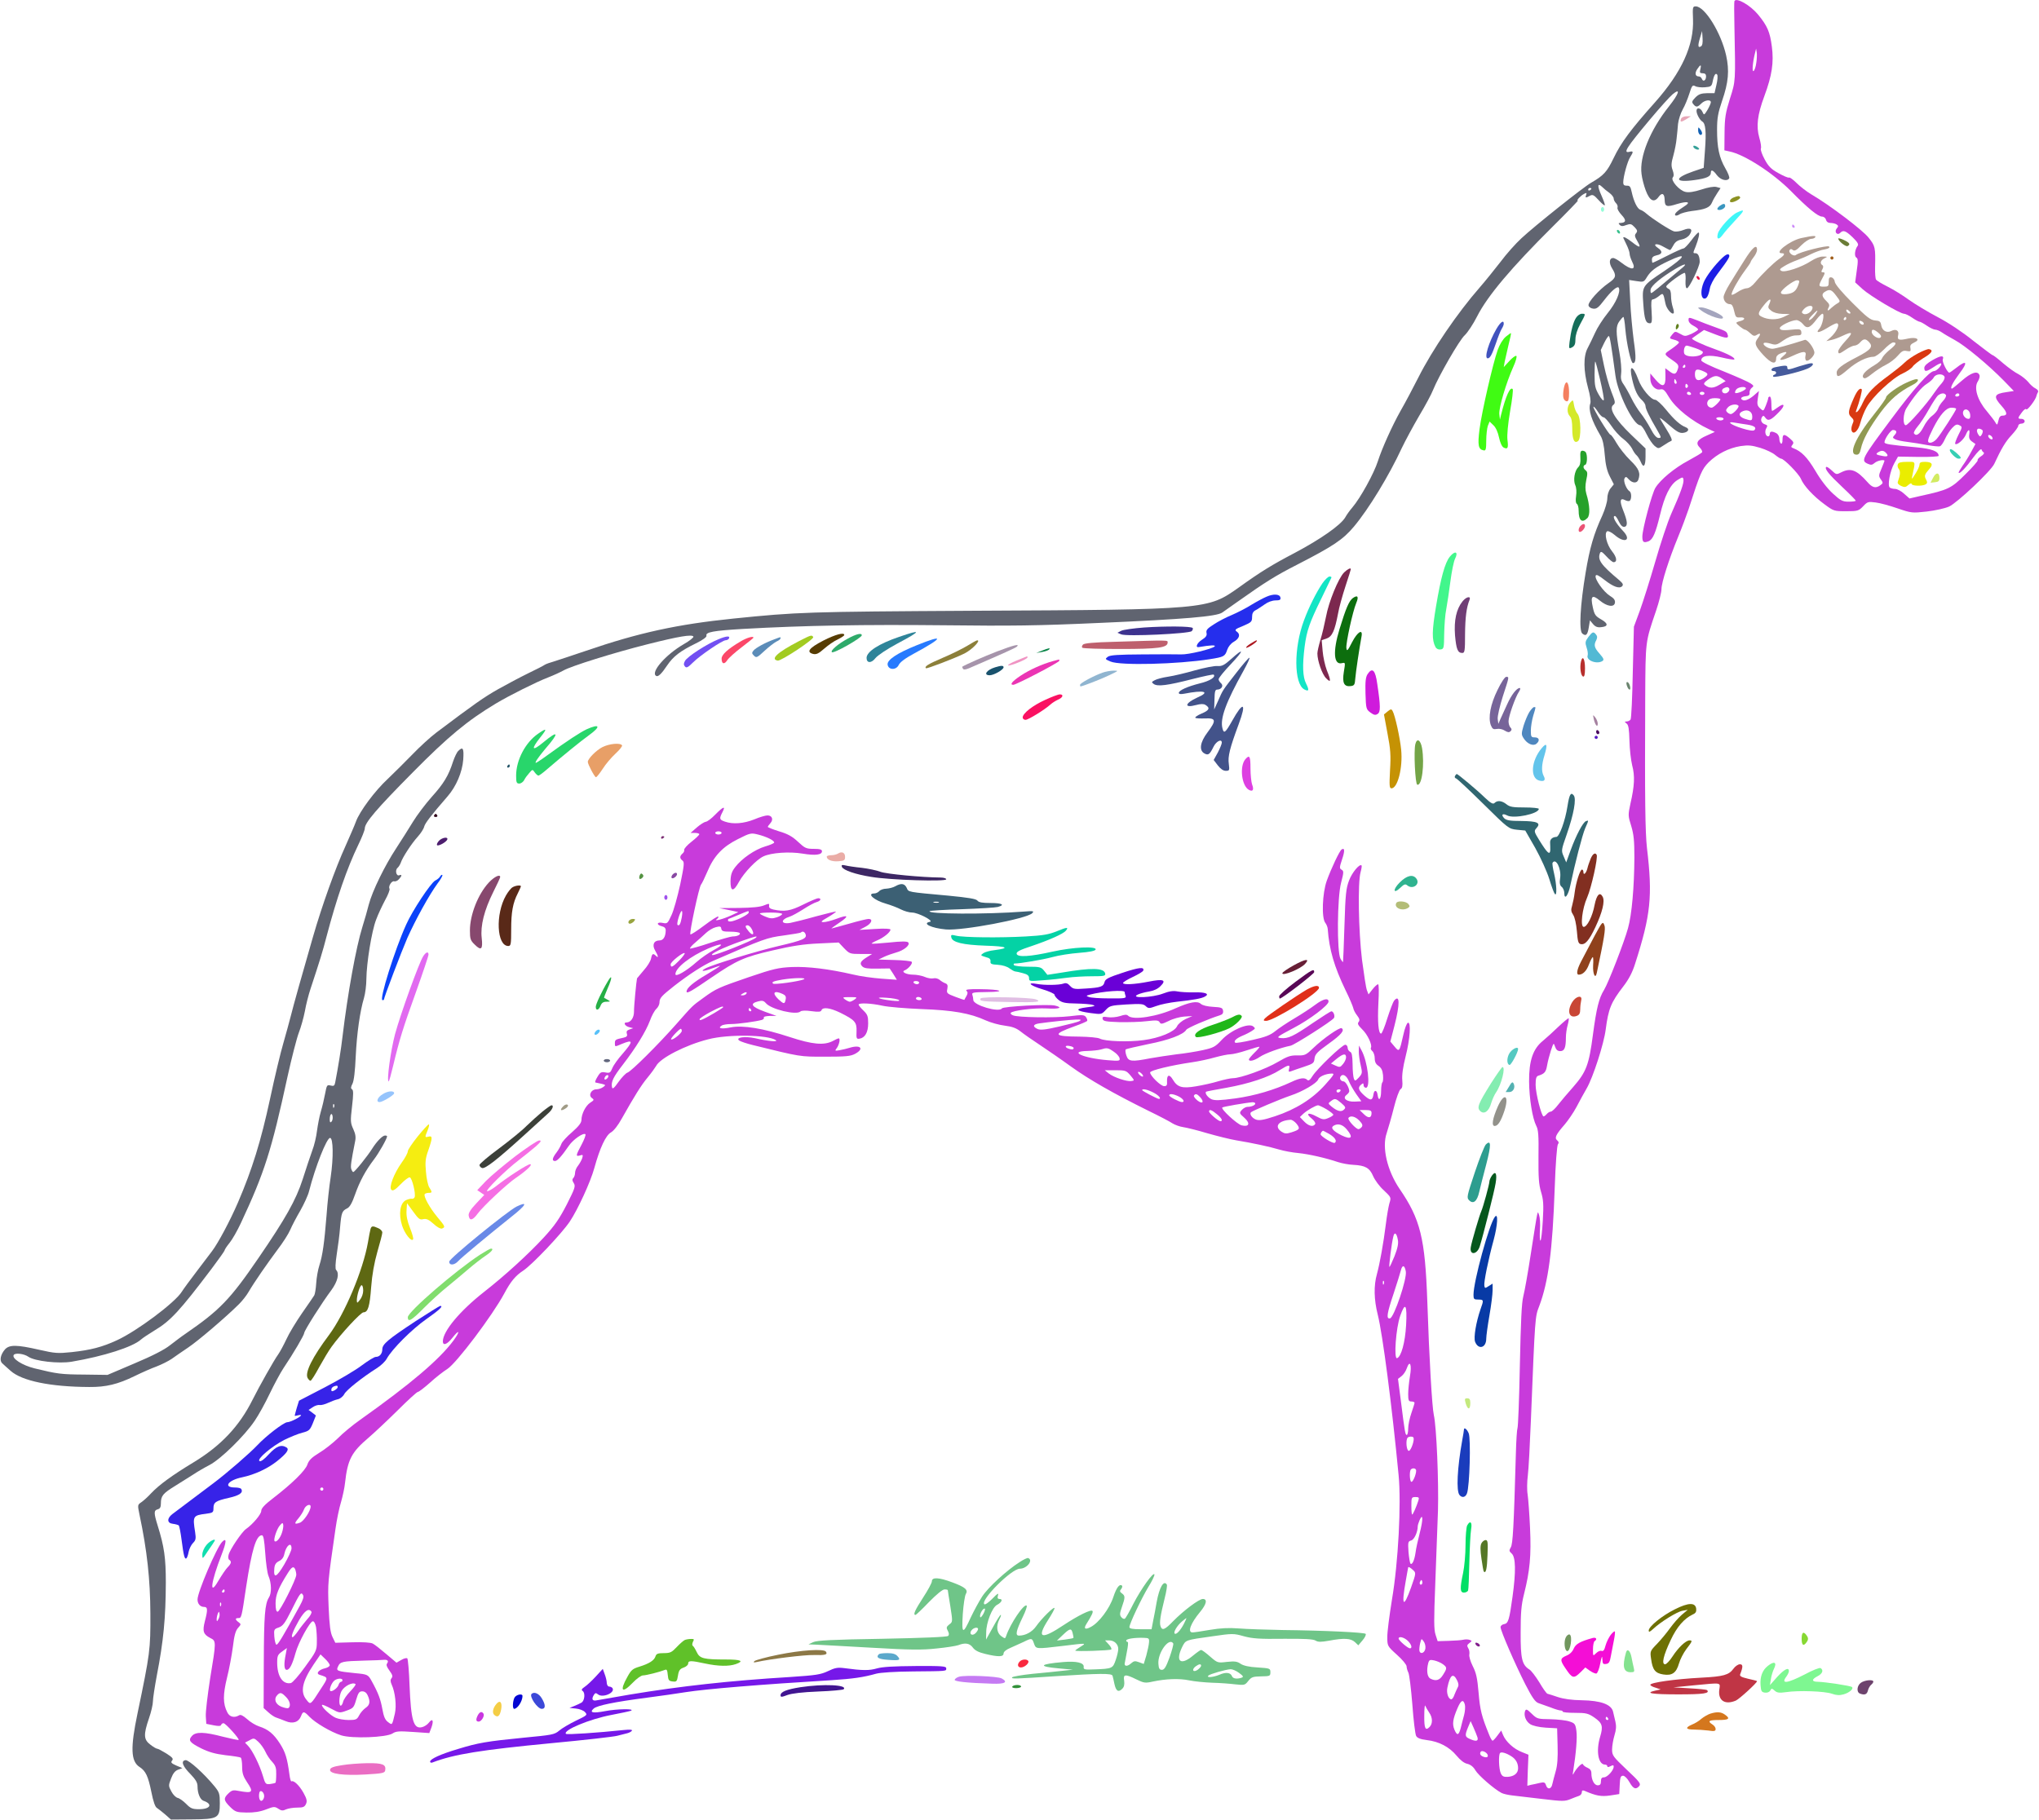 <?xml version="1.0" standalone="no"?>
<svg xmlns:xlink="http://www.w3.org/1999/xlink" id="svg" version="1.0" xmlns="http://www.w3.org/2000/svg" width="1280pt" height="1143pt" viewBox="0 0 1280 1143" preserveAspectRatio="xMidYMid meet">
<g transform="translate(0,1143) scale(0.1,-0.1)" fill="#000000" stroke="none">
<path d="M10888 11423 c-2 -5 -2 -75 0 -158 7 -351 8 -341 -28 -454 -28 -90&#10;-33 -120 -34 -215 l-1 -110 32 -7 c94 -19 271 -134 384 -247 108 -110 172&#10;-162 197 -162 11 0 22 -9 25 -20 3 -13 14 -20 29 -20 12 0 29 -4 37 -9 12 -8&#10;13 -12 1 -26 -17 -21 3 -46 22 -27 19 19 34 14 78 -28 30 -29 39 -44 32 -53&#10;-18 -23 -23 -65 -9 -74 11 -6 12 -22 3 -82 l-10 -74 46 -42 c49 -44 235 -155&#10;261 -155 8 0 31 -11 51 -25 20 -14 41 -25 46 -25 5 0 26 -11 46 -25 20 -14 44&#10;-25 53 -25 9 0 28 -8 41 -17 14 -10 50 -31 81 -48 64 -34 212 -157 308 -255&#10;l63 -65 -45 -7 c-80 -11 -86 -27 -31 -88 36 -40 38 -60 4 -60 -13 0 -21 -10&#10;-25 -32 -7 -28 -8 -29 -18 -12 -5 10 -31 44 -56 74 -58 68 -81 146 -55 185 9&#10;14 14 32 10 40 -11 29 -52 16 -110 -35 -31 -27 -59 -50 -62 -50 -15 0 3 36 46&#10;94 56 73 47 89 -20 36 -21 -16 -40 -30 -43 -30 -12 0 -47 69 -41 83 10 27 -12&#10;26 -64 -4 -35 -20 -52 -36 -52 -49 0 -27 13 -25 60 6 22 15 42 25 45 22 9 -9&#10;-27 -48 -44 -48 -28 0 -127 -111 -268 -301 -188 -252 -192 -261 -148 -281 20&#10;-9 28 -8 43 5 16 15 62 24 62 13 0 -2 -9 -24 -19 -49 -18 -41 -18 -47 -4 -67&#10;15 -21 15 -24 -2 -36 -29 -22 -51 -17 -82 19 -68 77 -106 91 -165 61 -29 -15&#10;-31 -15 -59 12 -16 15 -31 25 -35 22 -11 -12 16 -46 101 -126 47 -44 85 -83&#10;85 -86 0 -3 -20 -6 -44 -6 -39 0 -51 6 -100 51 -34 31 -77 86 -110 143 -51 85&#10;-87 122 -139 142 -14 5 -15 9 -5 21 10 13 8 19 -15 39 -37 32 -47 30 -47 -7 0&#10;-17 -4 -28 -10 -24 -5 3 -10 17 -10 30 0 14 -8 29 -19 35 -27 14 -41 13 -41&#10;-5 0 -8 -5 -15 -10 -15 -17 0 -24 31 -12 51 9 15 8 19 -7 24 -23 7 -32 27 -20&#10;46 7 11 11 11 22 -5 17 -23 36 -14 86 38 40 41 34 60 -9 28 -16 -12 -32 -22&#10;-35 -22 -3 0 -5 20 -5 45 0 25 -4 45 -10 45 -5 0 -10 -5 -10 -10 0 -6 -7 -27&#10;-15 -47 -15 -36 -15 -36 -36 -17 -17 16 -20 26 -14 64 l7 45 -24 -21 c-30 -28&#10;-60 -42 -75 -37 -22 8 -14 22 15 25 20 2 27 8 25 22 -1 11 6 25 14 31 14 10&#10;13 14 -8 28 -13 9 -87 42 -166 74 -85 33 -143 62 -143 70 0 30 47 37 126 19&#10;41 -10 78 -16 81 -13 9 9 -39 35 -117 63 -80 28 -154 63 -148 69 2 2 20 15 39&#10;28 l36 25 72 -28 c70 -27 87 -27 75 3 -6 16 -11 19 -89 47 -27 10 -74 27 -102&#10;39 -52 20 -53 20 -53 1 0 -12 12 -26 30 -35 17 -9 30 -19 30 -24 0 -4 -19 -16&#10;-41 -27 -40 -17 -42 -17 -72 0 -31 17 -32 17 -50 -5 -19 -24 -19 -24 12 -32&#10;17 -4 31 -12 31 -17 0 -5 -21 -23 -47 -41 -52 -36 -53 -29 22 -82 19 -14 24&#10;-24 19 -40 -11 -38 -22 -42 -52 -20 l-28 21 1 -50 c2 -67 -18 -74 -62 -22&#10;l-33 39 0 -32 c0 -41 31 -75 63 -68 18 4 28 -4 55 -50 43 -70 143 -150 252&#10;-201 l35 -16 -51 -23 c-60 -26 -72 -47 -43 -76 11 -11 17 -24 14 -29 -3 -5&#10;-42 -28 -86 -52 -87 -46 -176 -120 -207 -171 -22 -35 -82 -260 -82 -306 0 -36&#10;8 -41 38 -30 28 11 45 51 73 166 28 119 63 189 108 218 34 21 36 21 39 4 4&#10;-22 -18 -83 -77 -216 -22 -50 -67 -185 -100 -300 -33 -114 -77 -253 -97 -308&#10;l-37 -100 -7 -285 c-3 -157 -9 -291 -14 -298 -4 -6 -15 -12 -24 -12 -15 -1&#10;-15 -2 -1 -13 12 -9 16 -34 18 -107 1 -52 9 -122 17 -155 18 -67 15 -129 -11&#10;-242 -15 -70 -15 -76 5 -139 16 -53 20 -93 20 -198 -1 -185 -16 -359 -40 -444&#10;-24 -88 -124 -345 -150 -387 -33 -53 -48 -116 -70 -280 -25 -192 -42 -236&#10;-124 -330 -34 -38 -77 -89 -95 -112 -18 -24 -39 -43 -46 -43 -7 0 -18 -7 -25&#10;-15 -7 -8 -16 -15 -20 -15 -13 0 -50 145 -50 198 0 41 4 54 18 58 38 12 47 23&#10;54 64 4 24 15 66 24 94 17 50 17 50 26 24 7 -20 16 -28 33 -28 26 0 35 22 35&#10;85 0 22 5 57 11 78 6 22 9 41 6 43 -2 2 -30 -21 -62 -51 -32 -31 -77 -72 -100&#10;-91 -62 -50 -87 -125 -86 -255 1 -108 21 -231 45 -278 13 -24 16 -62 14 -193&#10;-1 -131 2 -175 16 -222 15 -50 17 -78 11 -182 -4 -68 -10 -124 -15 -124 -4 0&#10;-5 30 -3 68 3 37 0 78 -5 92 -11 29 -5 58 -53 -248 -17 -112 -38 -229 -46&#10;-260 -11 -42 -16 -156 -22 -438 -4 -209 -11 -386 -15 -392 -3 -6 -8 -77 -10&#10;-159 -13 -462 -19 -569 -32 -589 -11 -19 -11 -24 6 -39 25 -23 27 -112 5 -271&#10;-20 -146 -27 -168 -53 -172 -12 -2 -22 -10 -22 -19 0 -23 92 -234 155 -358 44&#10;-86 63 -112 83 -119 15 -5 49 -17 76 -27 27 -11 55 -19 62 -19 8 0 14 -3 14&#10;-7 0 -5 35 -8 77 -8 69 0 83 -3 121 -29 51 -35 57 -55 37 -121 -27 -90 -12&#10;-175 31 -175 8 0 14 -5 14 -10 0 -7 6 -7 20 0 16 8 20 8 20 -3 0 -23 -40 -67&#10;-61 -67 -14 0 -19 -7 -19 -25 0 -18 -5 -25 -20 -25 -22 0 -40 34 -40 76 0 17&#10;-8 27 -24 34 -13 5 -26 15 -29 22 -4 13 -43 -26 -60 -61 -4 -9 -5 0 -1 19 18&#10;113 26 211 20 252 -6 43 -10 48 -44 59 -20 7 -74 13 -119 14 -80 1 -84 2 -117&#10;34 -30 29 -36 32 -42 18 -10 -27 4 -65 32 -83 15 -10 54 -19 97 -22 l72 -4 3&#10;-109 c2 -75 -1 -124 -12 -161 -8 -29 -18 -65 -21 -80 -6 -33 -31 -37 -40 -7&#10;-6 18 -12 20 -39 14 -17 -4 -42 -10 -55 -12 l-23 -6 3 98 4 97 -42 17 c-50 19&#10;-100 65 -117 106 l-12 29 -24 -32 c-13 -18 -27 -32 -30 -32 -4 0 -14 17 -22&#10;38 -47 115 -57 155 -66 263 -8 93 -15 125 -37 168 -15 30 -24 62 -21 73 2 11&#10;0 29 -7 39 -9 15 -8 21 7 32 17 13 18 14 2 20 -10 4 -28 4 -40 1 -12 -3 -54&#10;-6 -92 -7 l-69 -2 -13 40 c-11 33 -11 92 -2 320 6 154 13 361 17 460 5 181 -9&#10;526 -26 600 -11 49 -29 351 -41 715 -14 395 -43 514 -174 705 -78 115 -112&#10;261 -81 350 9 28 30 99 45 159 15 61 34 112 42 117 11 6 14 21 11 56 -3 32 4&#10;83 21 150 28 110 35 218 14 211 -7 -3 -20 -36 -28 -74 -25 -111 -26 -111 -56&#10;-75 l-26 31 26 100 c35 137 34 201 -3 156 -6 -8 -25 -57 -42 -110 -16 -53 -34&#10;-96 -39 -96 -17 0 -23 72 -17 192 4 70 3 118 -2 118 -5 0 -21 -14 -35 -32&#10;l-25 -32 -10 26 c-6 15 -19 102 -31 192 -22 182 -27 484 -9 549 6 22 9 41 6&#10;43 -12 12 -59 -44 -78 -94 -19 -50 -23 -85 -29 -282 -4 -124 -8 -227 -9 -230&#10;-1 -3 -8 6 -16 20 -23 41 -21 385 4 478 17 65 17 73 3 81 -14 8 -14 14 3 65&#10;18 53 17 75 -3 62 -12 -7 -65 -118 -93 -196 -28 -77 -34 -235 -9 -265 7 -9 14&#10;-26 15 -38 9 -130 41 -237 111 -383 25 -50 46 -101 49 -113 2 -12 13 -33 25&#10;-48 15 -20 17 -29 9 -40 -9 -10 -4 -20 22 -46 34 -32 65 -99 55 -116 -3 -5 1&#10;-14 9 -21 8 -7 15 -27 15 -45 0 -23 7 -37 24 -48 17 -12 25 -27 28 -57 2 -23&#10;0 -44 -4 -46 -4 -3 -8 -27 -8 -55 0 -51 -16 -69 -22 -24 -4 32 -22 34 -26 3&#10;-6 -39 -18 -41 -56 -8 -39 35 -44 51 -21 70 12 10 15 10 15 -4 0 -9 7 -16 15&#10;-16 30 0 11 164 -28 235 l-16 30 -1 -37 c0 -20 5 -59 12 -87 11 -48 10 -52&#10;-12 -77 -22 -23 -25 -23 -31 -7 -4 10 -8 51 -8 91 -1 55 -5 74 -16 78 -8 4&#10;-15 15 -15 25 0 10 -7 19 -15 19 -20 0 -178 -152 -206 -197 -15 -25 -25 -31&#10;-32 -24 -17 17 -46 13 -101 -13 -107 -50 -229 -86 -351 -103 -98 -13 -129 -14&#10;-150 -5 -23 11 -43 38 -34 47 2 2 60 13 129 25 139 25 264 66 334 111 56 35&#10;66 36 58 7 -4 -18 -2 -20 14 -14 10 4 47 17 81 28 57 19 62 23 65 51 3 27 16&#10;41 88 93 80 57 103 85 82 98 -12 7 -115 -64 -177 -124 -47 -45 -53 -48 -101&#10;-47 -44 1 -62 -6 -122 -41 -74 -44 -234 -102 -282 -102 -15 0 -56 -9 -91 -19&#10;-35 -11 -99 -25 -141 -32 -88 -15 -117 -6 -146 43 -21 35 -37 30 -36 -11 2&#10;-25 -2 -31 -18 -31 -21 0 -88 65 -88 86 0 13 133 45 263 64 42 6 108 20 145&#10;31 37 10 80 19 95 19 16 0 62 11 104 25 42 14 77 24 79 22 2 -2 -12 -19 -31&#10;-37 -19 -19 -35 -38 -35 -42 0 -16 34 -8 69 16 33 22 128 57 193 70 26 6 260&#10;155 272 174 8 13 -3 42 -16 42 -5 0 -57 -33 -116 -73 -122 -84 -156 -100 -202&#10;-95 -30 3 -24 8 80 63 103 54 220 143 220 166 0 25 -34 17 -82 -19 -29 -22&#10;-89 -61 -133 -87 -44 -26 -98 -62 -120 -80 -31 -25 -62 -37 -143 -55 -56 -13&#10;-105 -21 -108 -17 -11 10 7 27 44 43 20 8 48 22 61 31 23 15 23 16 7 29 -31&#10;22 -140 -25 -196 -85 -41 -44 -52 -50 -120 -65 -41 -9 -115 -21 -164 -26 -49&#10;-6 -123 -18 -165 -25 -118 -23 -137 -21 -150 17 -6 17 -8 35 -4 39 5 3 68 18&#10;141 33 129 25 222 60 239 90 7 12 138 68 211 91 16 5 22 13 20 28 -3 19 -10&#10;22 -63 25 -36 2 -66 9 -77 19 -22 20 -70 11 -158 -28 -113 -52 -268 -77 -298&#10;-47 -9 9 -21 8 -51 -2 -22 -7 -56 -10 -76 -7 -30 5 -36 3 -33 -11 3 -14 19&#10;-17 104 -20 56 -1 134 1 173 6 61 7 73 6 81 -7 7 -13 14 -12 56 8 26 14 71 26&#10;98 28 l51 3 -43 -19 c-23 -11 -47 -31 -53 -45 -16 -35 -110 -74 -210 -87 -94&#10;-13 -244 -8 -276 10 -12 6 -68 11 -125 12 -166 1 -174 14 -35 64 43 15 80 31&#10;82 35 2 4 -1 14 -8 24 -11 14 -22 15 -102 5 -93 -11 -326 -8 -357 6 -10 4 -16&#10;11 -13 15 10 15 148 32 227 28 77 -5 104 5 51 18 -40 10 -326 -5 -334 -18 -17&#10;-27 -179 20 -179 53 0 9 -3 24 -6 33 -5 14 7 16 92 17 127 1 87 17 -45 18 -71&#10;1 -92 -2 -84 -10 9 -9 9 -17 0 -33 -7 -11 -12 -22 -13 -24 -1 -1 -26 7 -57 19&#10;-53 20 -56 23 -50 50 4 22 1 30 -13 35 -11 4 -27 14 -36 22 -10 8 -27 12 -38&#10;9 -12 -3 -37 1 -55 9 -19 8 -51 14 -72 14 -43 0 -78 18 -54 27 24 10 53 45 44&#10;54 -4 4 -53 10 -108 11 l-100 3 35 17 c19 9 53 21 75 27 49 13 92 48 76 64 -7&#10;7 -44 7 -118 -1 -59 -6 -109 -9 -111 -7 -2 2 13 11 34 20 41 17 84 52 84 68 0&#10;6 -37 8 -97 4 l-98 -6 38 20 c38 20 50 49 19 49 -9 0 -64 -13 -122 -30 -58&#10;-16 -107 -30 -110 -30 -3 0 20 17 50 37 64 43 55 52 -21 23 -30 -11 -65 -20&#10;-79 -20 -21 0 -16 6 28 31 29 17 51 33 50 35 -2 2 -59 -12 -126 -30 -67 -19&#10;-140 -37 -161 -41 -61 -10 -63 21 -2 40 13 4 51 25 84 46 34 22 71 42 84 45&#10;25 7 32 24 9 24 -7 0 -50 -18 -94 -40 -80 -40 -117 -46 -187 -31 -21 5 -29 12&#10;-27 23 2 16 0 16 -32 3 -24 -10 -75 -15 -158 -16 l-123 -1 60 -12 60 -13 -45&#10;-21 c-52 -24 -114 -40 -90 -23 8 5 12 13 9 16 -4 3 -43 -22 -88 -56 -45 -34&#10;-84 -59 -87 -56 -8 7 54 298 67 313 6 7 23 43 39 80 41 99 96 157 192 205 77&#10;39 83 40 126 29 53 -13 102 -37 102 -50 0 -5 -26 -16 -57 -25 -64 -19 -147&#10;-76 -188 -130 -21 -27 -28 -47 -29 -87 -1 -68 18 -70 53 -5 32 58 110 140 154&#10;160 49 23 163 31 246 17 79 -13 121 -8 121 15 0 11 -13 15 -51 15 -48 0 -56 4&#10;-99 44 -36 34 -65 50 -119 66 -39 12 -71 25 -71 28 0 3 7 13 16 23 21 23 11&#10;49 -18 49 -13 0 -50 -11 -83 -25 -65 -26 -133 -32 -184 -14 -35 12 -37 18 -16&#10;59 22 42 6 37 -45 -15 -24 -25 -51 -45 -60 -45 -8 -1 -33 -16 -55 -35 l-40&#10;-35 28 0 c15 0 27 -4 27 -8 0 -5 -22 -26 -50 -48 -27 -21 -47 -44 -45 -51 2&#10;-6 -3 -17 -11 -23 -18 -16 -18 -30 1 -44 12 -10 10 -29 -15 -150 -17 -77 -41&#10;-164 -55 -193 -24 -52 -26 -54 -55 -48 -37 8 -42 -12 -5 -21 17 -4 25 -13 24&#10;-28 -1 -38 -15 -61 -39 -61 -36 0 -48 -29 -27 -64 20 -34 22 -50 5 -33 -18 18&#10;-25 15 -31 -17 -3 -16 -24 -50 -47 -75 -22 -26 -40 -48 -41 -49 -4 -14 -20&#10;-181 -19 -209 0 -38 -20 -68 -47 -68 -23 0 -9 -24 18 -30 l24 -6 -23 -8 c-17&#10;-6 -21 -13 -17 -26 5 -15 0 -21 -22 -26 -49 -10 -53 -13 -53 -34 0 -24 -1 -24&#10;43 -5 73 30 74 18 6 -61 -29 -32 -58 -73 -65 -91 -12 -29 -17 -32 -43 -27 -26&#10;5 -33 2 -50 -27 -12 -19 -18 -35 -13 -36 71 -15 68 -14 48 -29 -11 -8 -30 -14&#10;-43 -14 -31 0 -51 -37 -28 -54 16 -11 15 -14 -10 -30 -29 -19 -55 -71 -55&#10;-109 0 -17 -18 -40 -59 -76 -33 -28 -63 -61 -67 -74 -4 -12 -17 -36 -30 -53&#10;-27 -35 -31 -54 -10 -54 15 0 41 29 88 97 26 38 91 83 103 71 4 -3 -7 -33 -24&#10;-65 -37 -69 -38 -76 -10 -68 18 6 20 4 14 -17 -4 -12 -16 -34 -26 -47 -11 -13&#10;-19 -33 -19 -45 0 -12 -5 -27 -11 -33 -8 -8 -7 -17 3 -32 12 -19 7 -33 -44&#10;-134 -46 -89 -75 -132 -145 -208 -98 -106 -244 -239 -373 -340 -153 -120 -259&#10;-247 -260 -311 0 -30 27 -20 60 22 45 57 50 42 7 -17 -89 -120 -269 -273 -586&#10;-498 -47 -33 -110 -85 -140 -116 -31 -30 -84 -72 -118 -92 -47 -29 -64 -46&#10;-73 -72 -12 -38 -96 -120 -214 -211 -55 -42 -76 -65 -76 -81 0 -21 -53 -84&#10;-96 -114 -26 -18 -101 -129 -109 -162 -4 -14 -2 -28 4 -31 16 -10 13 -24 -10&#10;-47 -12 -12 -38 -51 -60 -88 -57 -98 -45 -5 22 167 31 80 33 110 4 81 -35 -35&#10;-155 -316 -155 -362 0 -28 17 -47 42 -47 22 0 23 -18 4 -90 -16 -63 -10 -82&#10;34 -105 38 -19 38 -19 -1 -255 -16 -104 -29 -211 -27 -237 l3 -47 45 -9 c30&#10;-6 45 -6 48 2 2 6 9 11 15 11 13 0 102 -99 95 -105 -2 -2 -46 7 -98 20 -118&#10;31 -171 32 -195 5 -25 -28 -15 -41 58 -78 49 -24 88 -35 153 -43 48 -5 91 -12&#10;95 -15 5 -3 9 -29 9 -57 0 -41 7 -61 30 -96 44 -65 37 -73 -53 -56 -32 7 -42&#10;4 -62 -15 -33 -31 -32 -44 9 -85 33 -32 40 -35 103 -36 47 -1 85 5 122 19 49&#10;19 55 20 78 5 19 -13 29 -14 49 -4 14 6 45 11 70 11 37 0 46 4 55 23 8 18 5&#10;32 -16 70 -26 47 -62 80 -75 72 -4 -3 -10 17 -13 43 -14 103 -25 139 -59 193&#10;-40 62 -73 90 -132 109 -21 7 -55 27 -75 46 -27 23 -41 30 -51 23 -29 -17 -59&#10;-10 -73 19 -28 54 -28 111 -2 217 14 55 30 143 37 195 8 70 17 101 32 118 20&#10;22 20 24 4 36 -22 16 -23 26 -3 26 21 0 21 -1 50 195 36 236 63 325 99 325 10&#10;0 15 -28 21 -111 4 -61 13 -126 20 -143 20 -47 21 -110 3 -137 -25 -40 -31&#10;-111 -32 -409 l-1 -285 30 -27 c16 -15 39 -30 50 -33 11 -4 37 -13 58 -22 45&#10;-19 82 -7 97 32 12 32 19 31 53 -5 37 -38 133 -95 198 -116 67 -22 285 -14&#10;324 12 21 14 41 15 128 9 l102 -7 14 37 c15 43 6 58 -17 28 -9 -12 -29 -25&#10;-43 -28 -53 -13 -69 42 -78 262 -3 89 -10 165 -14 170 -5 4 -22 0 -38 -10&#10;l-30 -17 -64 54 c-35 30 -73 60 -85 66 -13 7 -62 10 -128 8 l-107 -3 -18 37&#10;c-13 27 -19 72 -24 186 -6 153 -6 153 43 492 8 58 24 134 35 169 10 35 22 89&#10;25 120 16 146 41 193 147 283 34 29 116 106 181 170 65 65 123 118 129 118 6&#10;0 40 26 76 58 36 33 85 71 109 86 57 36 282 334 357 473 41 77 71 113 120 145&#10;56 37 241 232 292 308 50 75 130 248 154 336 35 127 72 206 105 224 17 10 44&#10;44 67 86 80 142 122 210 163 259 23 28 46 60 53 72 25 49 184 131 326 167 124&#10;33 375 29 425 -5 18 -13 -48 -7 -130 12 -65 14 -126 5 -99 -15 9 -6 48 -19 85&#10;-28 305 -75 292 -73 454 -73 130 0 160 3 188 18 59 32 35 59 -34 38 -16 -5&#10;-44 -12 -62 -15 -32 -6 -33 -5 -17 16 14 22 21 58 10 58 -4 0 -20 -7 -38 -17&#10;-55 -28 -128 -21 -268 25 -168 55 -294 76 -372 61 -58 -12 -84 -6 -57 11 8 6&#10;35 10 60 10 44 0 158 16 193 26 9 3 15 10 12 15 -4 5 13 9 37 10 l43 0 -75 27&#10;c-82 30 -96 50 -42 64 27 7 36 5 50 -11 33 -39 192 -77 217 -52 6 6 34 7 68 2&#10;46 -6 60 -5 64 6 8 21 54 15 118 -16 92 -46 104 -59 102 -117 -2 -44 0 -49 18&#10;-46 35 5 55 40 55 96 0 45 -4 56 -30 81 -17 16 -30 32 -30 37 0 12 78 9 150&#10;-7 36 -8 146 -17 245 -21 196 -7 305 -26 403 -71 31 -14 85 -29 119 -33 47 -6&#10;72 -15 99 -36 20 -16 74 -54 120 -84 45 -30 134 -91 196 -136 117 -84 268&#10;-170 486 -278 70 -34 139 -70 153 -80 15 -9 44 -20 65 -23 22 -3 91 -20 154&#10;-39 63 -18 144 -38 180 -44 103 -17 210 -40 270 -58 30 -9 84 -19 120 -22 68&#10;-7 173 -31 250 -57 25 -8 68 -16 95 -17 76 -4 103 -19 125 -71 11 -25 40 -65&#10;67 -89 46 -44 47 -44 35 -82 -6 -22 -16 -79 -22 -129 -15 -120 -38 -248 -56&#10;-314 -21 -74 -19 -161 5 -256 31 -124 89 -571 131 -1009 17 -178 -2 -546 -42&#10;-781 -16 -99 -30 -205 -29 -235 0 -54 0 -56 60 -110 34 -30 61 -63 61 -73 0&#10;-10 5 -27 11 -39 6 -11 17 -100 25 -199 7 -99 18 -188 24 -199 7 -13 26 -21&#10;67 -26 77 -9 141 -43 186 -97 24 -29 48 -48 68 -52 20 -5 38 -18 51 -41 19&#10;-32 118 -118 164 -142 11 -6 43 -13 70 -16 27 -3 111 -13 187 -22 125 -15 141&#10;-15 175 -1 20 8 45 18 55 21 9 3 17 13 17 22 0 12 5 14 18 9 71 -31 104 -37&#10;159 -29 l58 9 3 58 c2 47 6 57 21 57 10 0 27 -17 40 -40 24 -43 41 -49 62 -24&#10;11 14 1 27 -79 102 -86 82 -92 89 -92 127 0 22 7 62 15 89 11 35 12 59 6 85&#10;-5 20 -12 49 -15 64 -11 45 -77 69 -195 71 -64 1 -114 8 -151 20 -30 10 -60&#10;20 -66 21 -6 2 -29 34 -51 72 -23 37 -51 74 -62 80 -46 29 -56 67 -55 233 0&#10;124 4 172 21 240 37 147 46 242 38 415 -4 88 -11 183 -15 210 -5 28 -4 82 1&#10;120 5 39 13 192 19 340 27 669 26 655 53 725 57 152 83 344 97 744 5 150 14&#10;263 20 271 7 9 6 16 -5 25 -18 15 -8 36 48 100 21 25 55 74 74 110 19 36 47&#10;88 63 115 40 68 109 282 120 371 17 130 33 170 111 271 33 43 56 86 73 140 99&#10;308 111 426 75 728 -11 99 -14 299 -11 943 2 362 0 347 68 547 19 56 34 116&#10;34 135 0 42 47 189 105 330 24 58 53 137 66 175 72 224 83 249 125 292 54 53&#10;126 90 201 102 48 7 69 5 123 -11 36 -11 78 -31 93 -44 16 -13 33 -24 38 -24&#10;18 0 110 -94 124 -126 18 -44 78 -109 149 -161 57 -42 60 -43 135 -43 73 0 79&#10;2 107 31 27 29 32 30 78 24 27 -3 89 -20 138 -37 88 -30 92 -30 183 -20 52 6&#10;115 20 140 31 51 23 263 223 284 268 44 95 71 141 109 181 23 25 42 51 42 59&#10;0 7 9 13 20 13 11 0 20 7 20 15 0 8 -9 15 -20 15 -25 0 -25 4 2 40 13 18 25&#10;26 28 20 6 -10 60 61 64 84 1 6 5 16 9 23 5 7 -1 17 -15 24 -13 6 -34 25 -46&#10;41 -13 15 -40 37 -60 48 -21 10 -64 41 -97 69 -32 28 -62 51 -66 51 -4 0 -58&#10;41 -121 90 -68 55 -157 114 -224 149 -61 32 -142 81 -180 108 -38 28 -98 65&#10;-134 83 -36 18 -69 38 -73 44 -4 6 -7 40 -6 76 3 128 1 135 -41 188 -39 49&#10;-245 205 -360 272 -30 18 -71 50 -92 71 -22 22 -43 37 -47 34 -5 -3 -35 10&#10;-67 28 -46 25 -63 43 -86 86 -16 29 -27 60 -24 68 4 8 -1 39 -10 69 -20 71&#10;-12 143 32 261 48 129 60 212 47 310 -12 93 -28 130 -87 202 -49 59 -137 109&#10;-148 84z m137 -389 c-3 -24 -11 -47 -17 -50 -11 -7 -5 58 10 116 l6 25 4 -24&#10;c2 -13 1 -44 -3 -67z m-382 -1790 c26 -9 47 -20 47 -25 0 -32 -112 -38 -118&#10;-6 -4 22 4 47 16 47 5 0 29 -7 55 -16z m-63 -114 c0 -5 -5 -10 -11 -10 -5 0&#10;-7 5 -4 10 3 6 8 10 11 10 2 0 4 -4 4 -10z m115 -32 c32 -14 31 -21 -1 -43&#10;-34 -22 -54 -13 -54 25 0 33 13 37 55 18z m1512 -34 c3 -9 -5 -26 -19 -42 -14&#10;-15 -35 -43 -48 -62 -44 -66 -162 -200 -176 -200 -20 0 -18 73 4 107 46 74 96&#10;134 128 153 19 12 39 30 44 41 13 23 58 25 67 3z m-1398 -10 l24 -17 -39 -23&#10;c-38 -23 -64 -24 -92 -1 -9 7 -5 15 20 33 40 28 56 29 87 8z m-285 -19 c3 -8&#10;1 -15 -4 -15 -6 0 -10 7 -10 15 0 8 2 15 4 15 2 0 6 -7 10 -15z m71 -24 c3 -5&#10;1 -12 -5 -16 -5 -3 -10 1 -10 9 0 18 6 21 15 7z m258 -17 c11 -11 -5 -34 -24&#10;-34 -21 0 -26 25 -6 33 17 8 23 8 30 1z m107 -3 c0 -11 -59 -36 -67 -28 -3 4&#10;0 13 7 22 13 16 60 21 60 6z m-345 -31 c3 -5 -1 -10 -9 -10 -9 0 -16 5 -16 10&#10;0 6 4 10 9 10 6 0 13 -4 16 -10z m85 0 c0 -5 -7 -10 -15 -10 -8 0 -15 5 -15&#10;10 0 6 7 10 15 10 8 0 15 -4 15 -10z m1516 -11 c3 -6 -5 -23 -19 -37 -14 -15&#10;-28 -37 -31 -49 -4 -12 -21 -32 -37 -44 -16 -11 -41 -43 -54 -70 -24 -46 -46&#10;-61 -60 -40 -3 6 8 25 23 43 16 18 48 67 71 108 23 41 49 81 58 88 21 15 40&#10;16 49 1z m84 1 c0 -5 -7 -10 -16 -10 -8 0 -12 5 -9 10 3 6 10 10 16 10 5 0 9&#10;-4 9 -10z m-1500 -27 c0 -11 -43 -53 -55 -53 -22 0 -35 22 -24 42 7 12 21 18&#10;44 18 19 0 35 -3 35 -7z m113 -40 c9 -8 -32 -53 -48 -53 -6 0 -16 5 -23 12 -9&#10;9 -8 16 5 30 16 18 53 24 66 11z m1367 -20 c0 -10 -100 -165 -123 -190 -11&#10;-13 -29 -23 -39 -23 -23 0 -19 18 17 90 44 87 82 130 115 130 17 0 30 -3 30&#10;-7z m-1280 -48 c0 -28 -4 -29 -49 -14 -36 13 -41 36 -8 48 30 12 57 -4 57 -34z&#10;m1368 12 c2 -18 -1 -27 -11 -27 -21 0 -40 27 -33 46 10 25 41 12 44 -19z&#10;m-1548 -27 c0 -5 -9 -10 -19 -10 -11 0 -23 5 -26 10 -4 6 5 10 19 10 14 0 26&#10;-4 26 -10z m148 -36 c45 -7 61 -19 45 -35 -6 -6 -35 -2 -76 11 -72 22 -104 47&#10;-46 36 19 -3 53 -9 77 -12z m1326 -65 c-14 -28 -23 -53 -20 -56 10 -11 53 26&#10;66 56 16 39 28 40 22 2 -3 -21 2 -33 18 -44 l21 -15 -26 -48 c-14 -27 -39 -67&#10;-55 -89 -15 -22 -27 -42 -24 -44 7 -7 45 32 92 97 26 35 48 57 51 50 2 -7 8&#10;-16 14 -19 5 -4 -2 -15 -17 -24 -14 -9 -24 -21 -21 -25 3 -4 -32 -44 -78 -89&#10;-88 -88 -107 -97 -281 -135 l-69 -16 -34 30 c-18 17 -44 30 -56 30 -12 0 -27&#10;4 -33 8 -17 10 0 104 28 154 l23 41 128 -2 c70 -1 127 2 127 7 0 28 -43 44&#10;-137 53 -173 16 -203 21 -203 32 0 21 39 77 53 77 23 0 28 -13 11 -31 -14 -16&#10;-14 -18 3 -27 10 -6 45 -13 78 -17 33 -4 89 -13 125 -20 36 -6 71 -10 78 -7 8&#10;2 22 23 32 46 10 22 30 53 45 69 21 22 30 25 45 17 20 -10 19 -12 -6 -61z&#10;m153 26 c1 -5 -2 -17 -7 -25 -9 -13 -11 -13 -20 0 -15 23 -12 42 7 38 9 -2 18&#10;-7 20 -13z m61 -44 c3 -8 -1 -12 -9 -9 -7 2 -15 10 -17 17 -3 8 1 12 9 9 7 -2&#10;15 -10 17 -17z m-670 -93 c20 -20 13 -28 -20 -21 -41 7 -46 12 -28 23 20 13&#10;34 12 48 -2z m-7308 -2388 c0 -5 -9 -10 -20 -10 -11 0 -20 5 -20 10 0 6 9 10&#10;20 10 11 0 20 -4 20 -10z m-250 -530 c-8 -43 -16 -57 -27 -47 -7 8 17 87 27&#10;87 4 0 4 -18 0 -40z m420 30 c0 -11 -63 -44 -102 -54 -17 -4 -28 -2 -28 4 0 5&#10;1 10 3 10 1 0 29 11 62 25 70 29 65 28 65 15z m210 -9 c0 -5 -15 -15 -34 -21&#10;-27 -9 -42 -8 -70 4 -20 8 -36 17 -36 20 0 4 32 6 70 6 39 0 70 -4 70 -9z&#10;m-325 -111 c30 0 56 -4 59 -9 7 -10 -17 -21 -45 -21 -11 0 -74 -18 -140 -40&#10;-67 -23 -124 -38 -127 -36 -3 3 12 21 33 38 21 18 51 45 67 60 16 15 44 32 61&#10;36 27 7 33 6 35 -10 3 -15 13 -18 57 -18z m135 15 c18 -34 5 -43 -19 -14 -24&#10;28 -26 39 -8 39 8 0 20 -11 27 -25z m337 -31 c10 -27 -16 -38 -169 -74 -134&#10;-31 -416 -117 -460 -141 -37 -20 -11 -20 41 0 28 10 51 18 51 16 0 -2 -36 -25&#10;-81 -52 -87 -51 -129 -87 -129 -109 0 -16 29 1 162 92 153 104 199 125 377&#10;166 124 29 197 40 291 44 l125 6 34 -36 c34 -35 37 -36 105 -36 l71 0 -31 -19&#10;c-42 -26 -50 -40 -31 -59 12 -12 35 -15 94 -14 l78 1 23 -35 22 -36 -97 7&#10;c-54 4 -134 15 -178 26 -151 35 -284 51 -384 47 -84 -4 -116 -11 -266 -62&#10;-195 -67 -209 -73 -290 -132 -74 -54 -62 -43 -170 -165 -114 -129 -283 -297&#10;-306 -304 -10 -3 -35 -29 -56 -58 -28 -40 -38 -48 -41 -34 -7 34 7 63 68 142&#10;81 105 144 207 170 276 11 31 29 64 40 74 11 10 20 28 20 40 0 28 12 41 93&#10;105 94 73 182 130 242 156 322 140 339 146 444 160 57 8 107 16 109 19 10 10&#10;23 5 29 -11z m-312 -22 c-21 -19 -257 -113 -273 -109 -20 5 67 47 183 88 85&#10;30 105 35 90 21z m-262 -76 c-34 -18 -84 -53 -111 -77 -63 -56 -132 -96 -132&#10;-76 0 40 92 112 205 161 87 37 111 32 38 -8z m-218 -66 c-42 -43 -55 -49 -55&#10;-25 0 16 80 79 88 70 3 -3 -12 -23 -33 -45z m779 -120 c-32 -13 -184 -34 -191&#10;-26 -11 10 1 15 58 25 73 12 162 13 133 1z m726 -20 c0 -5 -6 -10 -14 -10 -8&#10;0 -18 5 -21 10 -3 6 3 10 14 10 12 0 21 -4 21 -10z m-1085 -70 c-3 -5 -14 -10&#10;-23 -10 -15 0 -15 2 -2 10 20 13 33 13 25 0z m228 -1 c18 -8 23 -17 19 -35 -6&#10;-30 -11 -30 -45 1 -43 41 -29 59 26 34z m453 -34 c-11 -8 -25 -15 -31 -15 -6&#10;0 -20 7 -31 15 -17 13 -15 14 31 14 46 0 48 -1 31 -14z m278 -5 c6 -6 -9 -7&#10;-45 -3 -88 10 -113 24 -35 18 38 -2 74 -9 80 -15z m141 10 c3 -5 -3 -10 -14&#10;-10 -12 0 -21 5 -21 10 0 6 6 10 14 10 8 0 18 -4 21 -10z m-1245 -54 c0 -5&#10;-106 -68 -133 -78 -12 -5 -17 -4 -15 3 2 6 33 26 68 45 62 32 80 39 80 30z&#10;m175 -16 c3 -5 1 -10 -4 -10 -6 0 -11 5 -11 10 0 6 2 10 4 10 3 0 8 -4 11 -10z&#10;m2062 -71 c-9 -6 -68 -21 -129 -35 -86 -20 -117 -23 -135 -15 -32 15 -29 29&#10;10 35 63 9 193 23 232 24 32 1 36 -1 22 -9z m-2497 -62 c0 -15 -59 -62 -67&#10;-53 -6 5 51 66 61 66 3 0 6 -6 6 -13z m2460 -108 c0 -10 -12 -11 -34 -3 -25&#10;10 -19 22 9 16 14 -2 25 -8 25 -13z m251 -22 c19 -12 35 -31 37 -41 4 -18 -1&#10;-19 -74 -13 -156 13 -250 56 -127 58 32 1 69 5 83 9 39 12 45 12 81 -13z&#10;m1459 -36 c0 -10 -8 -29 -19 -42 -17 -21 -21 -22 -47 -10 l-29 13 35 29 c41&#10;33 60 37 60 10z m-1354 -113 c27 -33 27 -33 5 -36 -28 -4 -109 23 -141 48&#10;l-25 20 67 0 c63 0 68 -2 94 -32z m74 7 c7 -8 8 -15 2 -15 -5 0 -15 7 -22 15&#10;-7 8 -8 15 -2 15 5 0 15 -7 22 -15z m1148 -67 c-79 -88 -184 -154 -314 -197&#10;-73 -24 -99 -28 -119 -21 -25 9 -43 35 -32 46 9 9 184 83 249 105 76 25 165&#10;78 173 101 6 18 46 36 84 37 21 1 16 -7 -41 -71z m-4500 50 c-2 -6 -10 -14&#10;-16 -16 -7 -2 -10 2 -6 12 7 18 28 22 22 4z m4649 -25 c8 -21 30 -58 47 -83&#10;l32 -45 -42 -2 c-51 -2 -79 21 -51 42 9 7 17 17 17 23 0 22 -23 62 -36 62 -16&#10;0 -27 17 -19 30 13 21 37 8 52 -27z m-1227 -73 c34 -17 53 -40 35 -40 -10 0&#10;-105 50 -105 55 0 11 33 4 70 -15z m1175 10 c-3 -5 -10 -10 -16 -10 -5 0 -9 5&#10;-9 10 0 6 7 10 16 10 8 0 12 -4 9 -10z m-1015 -35 c29 -15 40 -35 20 -35 -16&#10;0 -80 33 -80 42 0 13 28 9 60 -7z m134 -4 c28 -31 15 -46 -17 -21 -15 12 -25&#10;26 -22 31 9 14 20 11 39 -10z m886 -37 c27 -24 30 -29 17 -41 -17 -17 -41 -11&#10;-77 18 -24 20 -24 21 -5 35 25 19 29 18 65 -12z m-540 -3 c0 -11 -25 -21 -49&#10;-21 -10 0 -26 -9 -35 -19 -17 -19 -17 -21 16 -50 39 -35 29 -59 -18 -47 -29 8&#10;-131 102 -121 112 5 5 149 30 190 33 9 0 17 -3 17 -8z m447 -36 c23 -14 43&#10;-30 43 -34 0 -5 -14 -14 -31 -21 -28 -12 -36 -11 -75 10 -51 28 -71 19 -29&#10;-14 16 -13 25 -28 21 -34 -12 -20 -41 -13 -69 16 l-27 28 22 21 c24 22 77 52&#10;92 53 5 0 29 -11 53 -25z m-688 -31 c31 -25 40 -44 22 -44 -13 0 -71 50 -71&#10;61 0 16 17 10 49 -17z m971 7 c0 -32 -20 -35 -48 -7 l-27 26 38 0 c30 0 37 -4&#10;37 -19z m-76 -48 c19 -20 22 -30 14 -40 -6 -7 -15 -13 -20 -13 -16 0 -70 59&#10;-63 70 11 18 44 10 69 -17z m-394 -20 c23 -30 20 -36 -33 -53 -32 -10 -42 -9&#10;-62 4 -48 32 -20 70 57 75 9 0 26 -11 38 -26z m314 -34 c44 -52 30 -68 -32&#10;-38 -53 27 -71 47 -51 60 27 17 57 9 83 -22z m-110 -29 c37 -22 51 -45 35 -56&#10;-11 -6 -89 41 -89 54 0 8 10 22 16 22 2 0 18 -9 38 -20z m431 -664 c5 -23 -1&#10;-53 -21 -104 -16 -39 -30 -69 -32 -67 -4 4 14 150 25 192 7 30 21 20 28 -21z&#10;m50 -199 c9 -45 -74 -290 -99 -295 -25 -5 -20 29 23 157 21 64 41 128 45 144&#10;9 37 24 34 31 -6z m-138 -79 c-3 -8 -6 -5 -6 6 -1 11 2 17 5 13 3 -3 4 -12 1&#10;-19z m140 -258 c-6 -109 -31 -200 -57 -208 -21 -7 -7 190 20 266 32 91 44 71&#10;37 -58z m24 -322 c-6 -36 -11 -86 -11 -111 0 -40 3 -47 20 -47 11 0 20 -4 20&#10;-8 0 -4 -9 -33 -20 -65 -11 -31 -20 -75 -20 -97 0 -22 -4 -40 -9 -40 -9 0 -12&#10;14 -37 214 l-18 138 22 17 c12 9 27 31 33 49 20 57 33 23 20 -50z m21 -383&#10;c11 -11 -14 -85 -28 -85 -15 0 -21 70 -7 83 8 8 28 9 35 2z m18 -209 c0 -26&#10;-22 -76 -31 -70 -10 6 -12 67 -2 77 11 12 33 8 33 -7z m-6860 -116 c0 -5 -4&#10;-10 -10 -10 -5 0 -10 5 -10 10 0 6 5 10 10 10 6 0 10 -4 10 -10z m6874 -72&#10;c-12 -38 -34 -88 -39 -88 -3 0 -5 25 -5 55 0 52 1 55 26 55 21 0 24 -3 18 -22z&#10;m-6954 -38 c0 -27 -43 -92 -67 -101 -36 -13 -38 -6 -9 28 14 17 30 42 35 57&#10;10 25 41 37 41 16z m6962 -168 c-11 -42 -23 -97 -26 -122 -7 -48 -21 -78 -32&#10;-68 -3 4 -9 37 -12 73 -4 61 -3 67 16 72 20 5 42 53 42 90 0 7 6 24 12 39 22&#10;48 22 0 0 -84z m-7142 4 c-11 -35 -36 -63 -46 -53 -9 9 14 78 33 99 16 18 18&#10;18 21 4 2 -9 -2 -32 -8 -50z m60 -99 c0 -12 -21 -58 -46 -101 -48 -81 -68 -90&#10;-62 -25 2 25 10 37 30 47 17 8 29 23 33 45 12 54 45 79 45 34z m24 -133 c3 -9&#10;6 -23 6 -32 0 -28 -103 -232 -117 -232 -9 0 -13 16 -13 53 0 52 17 95 77 190&#10;25 40 37 46 47 21z m7016 -2 c20 -18 20 -19 -12 -110 -48 -135 -62 -117 -33&#10;43 8 44 14 81 15 83 1 6 13 0 30 -16z m56 -89 c-10 -10 -19 5 -10 18 6 11 8&#10;11 12 0 2 -7 1 -15 -2 -18z m-7516 -43 c0 -5 -5 -10 -11 -10 -5 0 -7 5 -4 10&#10;3 6 8 10 11 10 2 0 4 -4 4 -10z m472 -93 c-108 -197 -138 -246 -147 -244 -5 2&#10;-11 25 -13 51 -3 44 -2 47 28 57 25 9 39 27 77 103 56 113 63 123 75 101 7&#10;-11 0 -31 -20 -68z m-495 1 c-3 -8 -6 -5 -6 6 -1 11 2 17 5 13 3 -3 4 -12 1&#10;-19z m568 -38 c4 -6 -8 -28 -27 -48 -18 -21 -44 -54 -58 -75 -14 -20 -29 -37&#10;-33 -37 -13 0 2 40 41 108 35 59 61 77 77 52z m-584 -47 c-9 -16 -10 -16 -11&#10;-1 0 9 3 25 7 35 7 16 8 17 11 1 2 -10 -1 -25 -7 -35z m613 -50 c3 -21 6 -63&#10;5 -93 0 -52 -4 -61 -73 -155 -39 -55 -80 -101 -90 -103 -51 -10 -86 42 -86&#10;129 0 42 4 50 31 69 l30 22 -7 -38 c-13 -63 -11 -99 6 -99 18 0 35 33 55 105&#10;18 67 91 200 109 200 8 0 16 -16 20 -37z m6853 -85 c23 -22 31 -48 14 -48 -13&#10;0 -71 50 -71 61 0 17 33 9 57 -13z m111 -48 c-4 -33 -38 -41 -38 -8 0 13 3 34&#10;7 47 6 23 7 23 20 5 8 -10 13 -30 11 -44z m-6878 -106 c0 -7 -13 -15 -29 -19&#10;-40 -9 -60 -33 -35 -41 56 -18 56 -15 9 -87 -67 -105 -65 -103 -91 -70 -41 49&#10;-27 115 45 222 l43 63 29 -28 c16 -15 29 -33 29 -40z m363 29 c4 -3 2 -11 -3&#10;-18 -7 -8 -2 -22 15 -45 19 -26 22 -37 13 -47 -8 -10 -8 -21 1 -41 22 -48 31&#10;-132 20 -181 -18 -76 -16 -74 -43 -54 -19 14 -27 34 -36 83 -11 60 -24 97 -67&#10;175 -22 40 -26 42 -102 49 -117 12 -122 14 -109 42 14 31 27 33 163 37 61 1&#10;117 4 126 5 9 1 19 -1 22 -5z m6624 -22 c28 -20 28 -26 2 -67 -21 -35 -45 -42&#10;-80 -24 -20 11 -25 52 -13 98 6 20 11 22 38 16 17 -4 41 -14 53 -23z m91 -104&#10;c9 -19 10 -31 2 -44 -5 -10 -14 -30 -20 -45 -5 -16 -14 -28 -19 -28 -19 0 -32&#10;41 -25 73 17 82 37 96 62 44z m-6998 3 c0 -5 -4 -10 -9 -10 -5 0 -13 -9 -16&#10;-20 -6 -20 -43 -46 -52 -37 -7 8 6 45 23 62 17 17 54 20 54 5z m82 -25 c3 -3&#10;-12 -23 -33 -45 -22 -22 -42 -52 -45 -65 -3 -14 -10 -25 -15 -25 -13 0 -11 61&#10;4 90 17 33 72 61 89 45z m76 -70 c18 -39 14 -61 -13 -79 -13 -9 -32 -30 -40&#10;-46 -14 -27 -20 -30 -66 -30 -27 0 -64 6 -82 14 -33 14 -94 72 -85 81 2 3 28&#10;-8 57 -24 52 -28 53 -28 97 -12 42 15 46 20 60 69 13 43 19 52 38 52 15 0 27&#10;-9 34 -25z m-513 -10 c25 -24 33 -59 15 -70 -5 -3 -25 1 -45 9 -37 16 -48 49&#10;-23 74 17 17 26 15 53 -13z m7401 -49 c3 -13 1 -42 -5 -65 -6 -22 -16 -59 -21&#10;-81 -13 -48 -23 -50 -40 -10 -14 35 -10 65 19 133 22 52 37 60 47 23z m-225&#10;-48 c23 -32 24 -71 3 -92 -26 -26 -34 -9 -33 72 0 42 3 70 6 62 3 -8 14 -27&#10;24 -42z m1124 -38 c3 -5 1 -10 -4 -10 -6 0 -11 5 -11 10 0 6 2 10 4 10 3 0 8&#10;-4 11 -10z m-820 -119 c7 -24 -9 -28 -50 -9 -29 13 -30 22 -9 73 l16 38 18&#10;-40 c10 -22 21 -50 25 -62z m-7609 -90 c9 -20 28 -49 43 -64 21 -23 26 -38 25&#10;-78 0 -27 -2 -51 -5 -53 -2 -2 -17 -6 -33 -8 -28 -3 -31 0 -46 52 -20 67 -64&#10;157 -92 187 l-20 21 29 15 c26 15 29 14 55 -10 15 -14 35 -42 44 -62z m7674&#10;-25 c0 -9 -7 -12 -20 -9 -24 6 -34 19 -25 33 8 14 45 -6 45 -24z m148 -4 c28&#10;-18 42 -43 42 -75 0 -31 -24 -51 -65 -54 -26 -1 -35 3 -44 23 -12 27 -15 116&#10;-4 127 8 9 40 -1 71 -21z m-7830 -255 c-2 -11 -8 -22 -15 -24 -13 -5 -21 23&#10;-15 50 6 25 34 1 30 -26z" style="fill:#c83bdb"/>
<path d="M12240 8603 c1 -16 39 -53 54 -53 22 0 20 7 -11 35 -29 25 -43 31&#10;-43 18z" style="fill:#36cfb3"/>
<path d="M11914 8515 c-4 -8 -1 -22 6 -30 11 -14 9 -39 -6 -79 -4 -10 3 -19&#10;20 -27 22 -10 29 -9 46 6 11 10 20 13 20 7 0 -14 68 -16 89 -3 10 7 11 13 2&#10;30 -13 23 -9 33 22 68 25 28 15 43 -29 43 -26 0 -34 -4 -34 -17 0 -10 -12 -36&#10;-26 -58 -23 -37 -25 -38 -19 -11 20 94 23 86 -34 86 -37 0 -53 -4 -57 -15z" style="fill:#eaed00"/>
<path d="M12135 8430 l-16 -31 28 3 c22 2 28 8 28 27 0 36 -22 37 -40 1z" style="fill:#d2eb61"/>
<path d="M10628 11311 c7 -164 -71 -335 -239 -524 -150 -168 -213 -252 -260&#10;-351 -41 -85 -62 -108 -140 -153 -48 -27 -357 -273 -438 -349 -35 -32 -95 -99&#10;-132 -149 -38 -49 -96 -121 -130 -160 -140 -160 -298 -392 -385 -565 -32 -63&#10;-82 -158 -112 -210 -53 -94 -117 -237 -142 -315 -24 -76 -109 -231 -161 -292&#10;-15 -17 -35 -45 -45 -63 -29 -48 -153 -135 -315 -221 -145 -76 -215 -119 -354&#10;-219 -194 -137 -196 -138 -1665 -145 -1048 -6 -1102 -8 -1506 -49 -352 -36&#10;-595 -89 -924 -202 -91 -31 -183 -61 -205 -68 -22 -6 -47 -15 -55 -20 -8 -6&#10;-55 -30 -105 -54 -49 -24 -134 -69 -189 -100 -88 -50 -144 -89 -387 -272 -36&#10;-27 -104 -89 -150 -137 -47 -48 -116 -117 -154 -153 -81 -75 -178 -205 -201&#10;-270 -9 -25 -39 -93 -65 -152 -63 -138 -147 -372 -205 -573 -62 -215 -122&#10;-427 -140 -500 -8 -33 -29 -107 -45 -164 -17 -57 -55 -215 -84 -352 -57 -264&#10;-112 -442 -201 -649 -50 -116 -125 -256 -163 -306 -9 -12 -51 -67 -94 -124&#10;-43 -56 -86 -115 -96 -131 -41 -67 -281 -247 -408 -305 -91 -42 -163 -61 -283&#10;-74 -87 -9 -104 -8 -205 15 -140 32 -185 32 -213 3 -29 -33 -37 -72 -17 -89 8&#10;-8 32 -29 51 -46 71 -64 251 -101 494 -102 105 -1 180 17 286 69 45 22 106 49&#10;137 60 31 12 73 33 94 47 21 15 67 47 103 71 62 41 242 195 321 274 20 20 47&#10;54 60 77 37 63 117 178 181 264 33 43 69 99 80 125 11 26 40 81 64 122 23 41&#10;48 95 54 120 39 153 111 335 132 335 20 0 22 -123 4 -245 -9 -58 -21 -166 -26&#10;-240 -14 -175 -25 -253 -45 -315 -9 -27 -18 -78 -20 -113 -2 -34 -8 -68 -12&#10;-75 -4 -7 -38 -57 -76 -111 -38 -55 -83 -129 -99 -165 -17 -36 -40 -79 -52&#10;-96 -25 -34 -119 -201 -161 -285 -83 -166 -199 -289 -373 -394 -129 -78 -213&#10;-139 -263 -192 -20 -22 -48 -47 -61 -56 -25 -17 -25 -17 -12 -80 47 -222 67&#10;-404 68 -618 1 -230 -2 -250 -81 -630 -45 -215 -42 -299 13 -335 39 -25 54&#10;-58 74 -156 12 -61 24 -95 35 -101 9 -6 32 -24 52 -41 l36 -32 128 1 c168 1&#10;179 8 179 101 0 59 -3 69 -32 105 -67 82 -163 168 -183 166 -31 -4 -20 -37 31&#10;-88 33 -35 44 -53 44 -77 0 -43 16 -82 37 -90 61 -21 44 -53 -28 -53 -41 0&#10;-53 5 -81 34 -18 18 -42 35 -53 37 -11 3 -29 20 -39 40 -19 35 -19 38 -2 82&#10;12 32 25 48 44 55 l27 10 -38 16 c-32 14 -36 20 -27 31 10 12 3 20 -36 45 -26&#10;16 -52 30 -58 30 -5 0 -24 11 -43 26 -41 31 -43 62 -8 164 14 40 25 88 25 107&#10;0 18 11 90 24 160 43 222 56 364 57 585 0 157 -10 227 -51 358 -25 81 -25 96&#10;0 103 15 4 20 14 20 37 0 48 13 63 91 111 39 24 90 56 113 71 22 15 68 42 101&#10;59 71 37 220 183 284 278 24 35 66 111 94 170 28 58 67 131 87 161 62 92 130&#10;208 130 221 0 14 112 191 170 268 40 55 52 105 30 127 -6 6 -5 40 4 99 8 50&#10;18 126 21 170 8 91 12 102 45 118 16 8 31 35 49 87 29 82 65 149 118 219 31&#10;40 83 132 83 146 0 3 -6 5 -13 5 -16 0 -52 -37 -81 -83 -28 -45 -109 -146&#10;-118 -146 -4 -1 -9 8 -13 19 -5 17 -1 46 24 172 6 27 3 47 -11 78 -18 39 -19&#10;50 -8 143 9 76 9 102 0 107 -9 6 -8 15 3 36 9 19 16 78 20 169 7 147 27 286&#10;52 369 8 27 15 81 15 120 1 98 33 299 61 371 12 33 38 88 56 122 19 34 32 67&#10;28 73 -9 15 15 52 30 46 7 -2 20 3 29 13 20 22 21 32 2 25 -18 -7 -28 32 -10&#10;47 7 6 16 21 20 32 10 32 67 120 107 164 19 21 37 49 40 63 6 22 43 70 147&#10;190 54 62 92 152 98 230 5 72 -2 84 -31 55 -9 -8 -23 -38 -33 -67 -28 -88 -59&#10;-139 -134 -222 -39 -44 -92 -114 -117 -155 -25 -42 -73 -116 -105 -166 -73&#10;-111 -150 -268 -173 -355 -9 -36 -27 -99 -40 -140 -40 -128 -92 -415 -125&#10;-690 -8 -72 -28 -196 -46 -288 -4 -20 -9 -23 -29 -18 -22 6 -24 2 -34 -51 -6&#10;-32 -18 -83 -27 -113 -9 -30 -19 -84 -24 -120 -4 -36 -17 -92 -30 -125 -12&#10;-33 -39 -114 -60 -180 -42 -130 -108 -247 -278 -495 -177 -259 -243 -327 -458&#10;-475 -24 -16 -67 -49 -97 -72 -35 -28 -111 -67 -223 -114 l-169 -72 -146 2&#10;c-146 1 -169 4 -312 39 -77 19 -144 62 -131 84 9 15 65 8 92 -11 40 -28 192&#10;-45 273 -31 200 34 382 92 434 139 11 10 49 35 85 57 99 59 157 121 358 387&#10;45 60 82 112 82 116 0 5 14 26 31 47 18 22 49 77 71 124 149 319 192 455 293&#10;920 26 118 58 242 71 276 13 33 30 94 38 135 7 41 23 103 35 139 59 179 76&#10;233 101 330 63 239 128 428 200 577 22 45 40 91 40 101 0 36 74 123 300 351&#10;223 226 344 326 522 433 83 50 257 137 328 164 36 14 79 34 97 44 46 27 318&#10;112 529 165 194 49 278 63 287 48 3 -5 -24 -27 -61 -48 -114 -66 -210 -177&#10;-173 -199 12 -8 34 13 70 67 38 56 81 89 179 137 43 21 69 40 67 48 -8 23 44&#10;32 229 43 390 22 762 28 1256 23 432 -5 591 -3 990 15 527 23 728 40 763 65&#10;12 8 54 38 92 65 182 129 244 167 377 235 228 117 289 158 357 239 94 112 222&#10;323 301 494 22 46 71 137 109 202 39 65 78 138 87 162 35 87 166 315 199 344&#10;18 17 54 71 78 119 65 128 215 306 475 564 90 89 160 162 157 162 -11 0 16 30&#10;38 42 17 9 19 8 14 -6 -7 -19 -3 -20 24 -5 17 9 25 5 54 -27 19 -21 37 -36 39&#10;-33 3 3 -7 30 -21 62 -27 60 -25 82 5 53 9 -9 29 -26 45 -37 15 -11 27 -27 27&#10;-35 0 -9 7 -22 15 -30 8 -8 12 -20 9 -28 -3 -7 9 -28 26 -46 31 -33 28 -49 -9&#10;-50 -12 0 -12 -3 -3 -12 9 -9 19 -10 41 -1 26 9 32 8 52 -13 18 -19 20 -26 9&#10;-39 -10 -12 -8 -21 9 -50 25 -43 16 -44 -34 -5 -33 26 -55 37 -55 27 0 -1 9&#10;-20 20 -42 11 -22 20 -48 20 -58 0 -10 7 -31 15 -48 29 -56 -1 -59 -67 -8 -20&#10;16 -43 29 -51 29 -25 0 -28 -31 -7 -65 29 -46 25 -60 -23 -93 -59 -41 -129&#10;-119 -125 -140 2 -10 14 -18 29 -20 22 -3 34 7 70 54 45 59 84 91 91 77 13&#10;-24 -17 -94 -69 -158 -31 -38 -67 -95 -80 -125 -14 -30 -34 -73 -46 -95 -28&#10;-51 -27 -143 2 -250 13 -46 19 -86 14 -99 -13 -40 7 -104 65 -203 13 -21 22&#10;-63 26 -119 5 -62 14 -101 32 -136 l25 -49 -21 -26 c-12 -15 -20 -41 -20 -63&#10;0 -20 -14 -68 -31 -106 -54 -117 -79 -203 -105 -359 -34 -202 -43 -365 -21&#10;-383 23 -19 33 -9 41 40 l7 43 19 -23 c14 -17 28 -23 51 -20 46 4 46 23 0 49&#10;-35 20 -42 29 -52 76 -16 71 -4 82 44 42 46 -38 91 -44 95 -13 2 16 -7 28 -32&#10;43 -40 25 -97 106 -89 126 3 10 18 3 55 -26 56 -44 94 -57 111 -40 9 10 5 18&#10;-18 38 -116 97 -137 128 -121 170 6 13 12 10 40 -20 19 -21 39 -37 45 -37 25&#10;0 21 31 -9 68 -34 42 -51 114 -31 126 6 4 27 -6 47 -23 64 -56 109 -33 51 27&#10;-45 48 -69 92 -49 92 5 0 16 -16 25 -36 12 -24 23 -34 35 -32 22 5 19 35 -9&#10;105 -23 58 -19 79 12 63 11 -6 24 -8 29 -5 13 8 13 52 0 60 -20 12 -41 65 -32&#10;81 7 13 11 12 27 -6 22 -24 50 -26 59 -4 16 43 6 70 -50 124 -31 30 -69 79&#10;-86 108 -16 28 -33 52 -38 52 -10 0 -114 170 -107 176 2 3 15 -11 27 -30 12&#10;-20 28 -36 36 -36 8 0 29 -24 48 -52 19 -29 52 -66 75 -83 22 -16 47 -44 56&#10;-61 8 -17 21 -37 29 -43 7 -6 19 -25 26 -41 17 -42 30 -28 30 33 l0 51 -89 85&#10;c-101 97 -143 166 -114 188 15 12 14 19 -11 82 -15 39 -36 113 -47 167 l-20&#10;96 21 44 c12 24 25 44 29 44 7 0 16 -57 42 -248 15 -113 114 -312 155 -312 8&#10;0 26 -25 40 -55 15 -31 38 -64 51 -75 24 -19 24 -18 59 5 19 13 40 25 46 27 8&#10;3 -4 30 -30 71 -23 37 -42 69 -42 72 0 4 27 -17 59 -45 46 -40 65 -51 87 -48&#10;33 4 43 25 17 35 -34 13 -72 46 -123 109 -29 36 -60 64 -70 64 -26 0 -85 70&#10;-105 126 -35 95 -61 97 -39 3 16 -70 34 -107 63 -133 12 -11 21 -27 21 -36 0&#10;-17 23 -65 74 -152 26 -45 26 -48 8 -48 -13 0 -29 18 -50 58 -17 32 -45 76&#10;-63 98 -17 21 -44 65 -59 96 -15 31 -37 69 -48 85 -16 22 -19 39 -15 70 3 23&#10;-2 81 -11 130 -23 129 -23 165 0 196 10 14 22 27 25 27 3 0 9 -34 12 -75 8&#10;-93 35 -215 48 -215 19 0 21 32 5 142 -8 62 -19 173 -22 246 l-7 134 46 -7&#10;c44 -7 47 -6 65 24 24 40 57 65 134 101 124 59 113 31 -26 -63 -139 -93 -138&#10;-92 -130 -206 7 -98 15 -121 42 -121 12 0 14 13 10 75 -4 55 -2 75 7 75 7 0&#10;24 9 38 20 28 23 28 23 42 -46 6 -32 40 -72 51 -61 4 3 1 20 -5 38 -6 18 -11&#10;49 -11 71 0 25 -5 41 -15 44 -8 4 -15 10 -15 15 0 13 110 93 117 85 4 -4 6&#10;-27 4 -51 -1 -28 2 -45 9 -45 14 0 80 137 80 166 0 33 -10 54 -26 54 -17 0&#10;-17 0 0 41 19 48 28 89 18 89 -4 0 -25 -22 -45 -50 -21 -27 -42 -50 -49 -50&#10;-6 0 -51 -20 -100 -45 -49 -25 -91 -45 -94 -45 -2 0 -4 9 -4 20 0 15 9 22 30&#10;27 36 7 39 25 8 46 -38 25 -9 33 32 9 21 -12 41 -22 44 -22 3 0 12 13 21 30&#10;11 21 25 31 51 36 21 4 41 16 51 31 23 34 6 47 -39 29 -19 -8 -46 -12 -59 -9&#10;-24 7 -135 78 -174 112 -11 10 -28 21 -38 24 -19 7 -41 52 -54 112 -7 33 -12&#10;40 -31 39 -16 0 -22 5 -22 20 0 37 27 135 44 160 21 33 20 39 -4 33 -44 -11&#10;-21 25 128 203 62 74 126 145 142 158 52 43 41 5 -23 -76 -118 -148 -187 -317&#10;-172 -425 3 -27 15 -73 26 -102 25 -67 53 -81 82 -40 21 28 36 20 37 -20 1&#10;-43 12 -47 78 -26 67 20 90 13 45 -15 -44 -28 -63 -46 -57 -55 3 -5 15 -3 27&#10;5 12 8 47 17 77 21 86 10 114 22 127 53 6 15 21 41 33 59 l21 32 -26 7 c-16 4&#10;-52 -2 -94 -16 -46 -15 -80 -20 -100 -15 -39 8 -95 73 -80 91 8 9 7 23 -1 46&#10;-10 27 -9 44 5 93 9 33 18 80 20 105 3 25 7 66 9 92 3 26 16 67 29 90 14 24&#10;32 69 42 100 16 51 20 56 37 47 10 -6 38 -9 61 -7 37 3 42 6 48 34 8 42 19 60&#10;29 45 4 -7 2 -36 -5 -64 l-12 -52 -46 0 c-38 -1 -53 -6 -74 -27 -22 -23 -24&#10;-29 -13 -42 17 -21 26 -20 50 4 22 22 60 27 60 8 0 -7 -10 -29 -21 -48 -21&#10;-34 -22 -35 -32 -12 -11 25 -37 30 -37 6 0 -20 20 -57 36 -67 21 -12 26 -63&#10;17 -182 l-8 -109 -65 -22 c-122 -42 -119 -72 5 -55 80 11 105 23 105 47 0 22&#10;15 16 38 -16 23 -30 64 -41 77 -20 4 6 -7 34 -24 63 -39 68 -52 131 -52 242 0&#10;74 6 106 31 180 41 118 47 192 26 287 -32 143 -134 308 -191 308 -19 0 -20 -5&#10;-17 -79z m50 -172 c-19 -12 -21 4 -6 53 l13 43 3 -44 c2 -29 -1 -47 -10 -52z&#10;m-4 -144 c-5 -21 -3 -25 15 -25 14 0 21 -6 21 -19 0 -26 -18 -37 -26 -17 -3 9&#10;-12 16 -19 16 -23 0 -27 20 -11 45 21 32 28 32 20 0z m-684 -749 c0 -3 -4 -8&#10;-10 -11 -5 -3 -10 -1 -10 4 0 6 5 11 10 11 6 0 10 -2 10 -4z m575 -494 c-159&#10;-134 -193 -162 -199 -162 -4 0 -6 10 -4 22 3 24 69 78 153 128 55 33 81 39 50&#10;12z m-520 -707 c15 -63 25 -120 23 -127 -3 -7 -17 8 -31 33 -23 40 -27 57 -27&#10;127 0 45 2 82 4 82 3 0 16 -52 31 -115z m-7948 -4567 c-3 -8 -6 -5 -6 6 -1 11&#10;2 17 5 13 3 -3 4 -12 1 -19z m-16 -91 c-8 -8 -11 -4 -11 14 0 33 14 47 18 19&#10;2 -12 -1 -27 -7 -33z" style="fill:#606470"/>
<path d="M10553 10685 c-8 -23 -1 -24 32 -4 l30 19 -28 0 c-16 0 -30 -7 -34&#10;-15z" style="fill:#e7a6b7"/>
<path d="M10660 10613 c0 -23 15 -39 24 -25 3 5 -1 18 -9 28 -14 18 -14 18&#10;-15 -3z" style="fill:#1361b3"/>
<path d="M10630 10510 c0 -12 28 -25 36 -17 3 3 -4 10 -15 17 -15 7 -21 7 -21&#10;0z" style="fill:#35a098"/>
<path d="M10883 10190 c-23 -9 -32 -30 -13 -30 19 0 59 23 54 31 -6 11 -12 10&#10;-41 -1z" style="fill:#8c9123"/>
<path d="M10794 10136 c-10 -8 -16 -17 -12 -21 11 -11 48 5 48 21 0 18 -11 18&#10;-36 0z" style="fill:#3a96bf"/>
<path d="M10050 10115 c0 -8 5 -15 10 -15 6 0 10 7 10 15 0 8 -4 15 -10 15 -5&#10;0 -10 -7 -10 -15z" style="fill:#95fdd9"/>
<path d="M10905 10096 c-37 -16 -113 -100 -121 -133 -10 -37 6 -41 30 -8 11&#10;16 48 58 80 92 61 65 62 72 11 49z" style="fill:#40f6f8"/>
<path d="M11250 10010 c0 -5 5 -10 11 -10 5 0 7 5 4 10 -3 6 -8 10 -11 10 -2&#10;0 -4 -4 -4 -10z" style="fill:#cd8bf9"/>
<path d="M10150 9981 c0 -5 5 -13 10 -16 6 -3 10 -2 10 4 0 5 -4 13 -10 16 -5&#10;3 -10 2 -10 -4z" style="fill:#38c08d"/>
<path d="M11307 9935 c-71 -16 -173 -95 -122 -95 24 0 18 -13 -18 -37 -37 -27&#10;-104 -92 -148 -145 -19 -24 -40 -38 -54 -38 -12 0 -39 -11 -59 -25 -20 -13&#10;-36 -20 -36 -14 0 18 42 93 81 146 22 29 39 55 39 58 0 4 9 18 20 32 11 14 20&#10;34 20 44 0 40 -29 16 -81 -68 -30 -47 -71 -113 -91 -146 -21 -34 -38 -70 -38&#10;-82 0 -25 18 -45 41 -45 11 0 19 -13 25 -42 9 -39 12 -43 37 -41 34 2 36 -14&#10;2 -23 -14 -3 -25 -8 -25 -11 0 -8 44 -42 54 -43 6 0 20 -10 33 -22 20 -19 27&#10;-20 43 -10 23 14 25 5 5 -22 -24 -31 -18 -48 34 -105 51 -55 81 -63 81 -21 0&#10;13 10 24 26 30 43 17 50 11 19 -15 -40 -33 -14 -33 57 0 69 32 90 33 82 1 -3&#10;-13 -1 -27 5 -30 13 -8 51 29 51 49 0 27 -44 86 -60 81 -96 -31 -186 -56 -204&#10;-56 -27 0 -64 25 -53 36 4 4 23 2 43 -4 32 -10 39 -8 80 21 29 20 56 31 80 31&#10;29 0 34 3 32 21 -2 16 -9 19 -38 17 -75 -8 -93 -7 -97 6 -5 14 70 51 104 52&#10;12 0 31 -12 42 -26 24 -31 44 -24 85 31 15 19 31 35 37 35 14 0 0 -71 -19 -93&#10;-27 -30 -6 -29 46 2 27 17 54 31 61 31 25 0 3 -52 -37 -88 l-27 -24 30 7 c17&#10;3 48 15 71 26 65 31 70 23 20 -31 -25 -27 -46 -56 -46 -65 0 -20 5 -19 48 10&#10;20 14 45 25 54 25 10 0 26 9 35 20 22 25 35 25 57 1 26 -28 10 -48 -75 -92&#10;-97 -50 -129 -75 -129 -98 0 -34 13 -30 70 19 55 48 120 80 162 80 11 0 39 20&#10;64 45 24 25 50 45 59 45 25 0 17 -15 -24 -48 -22 -18 -42 -41 -46 -51 -3 -11&#10;-25 -31 -48 -44 -57 -34 -84 -64 -69 -79 8 -8 22 -1 54 25 24 19 63 45 88 57&#10;25 12 58 38 74 57 24 28 34 34 56 29 24 -4 26 -2 23 18 -4 17 2 25 23 35 43&#10;19 16 37 -39 25 -56 -13 -69 -9 -61 22 7 28 -14 41 -43 26 -28 -15 -57 1 -63&#10;34 -4 25 -10 30 -40 32 -29 3 -52 21 -141 110 -67 67 -108 116 -111 132 -1 14&#10;-11 26 -20 28 -14 3 -18 -3 -18 -27 0 -28 -3 -31 -30 -31 -35 0 -36 4 -10 53&#10;17 31 18 37 5 37 -12 0 -14 4 -5 19 7 13 7 22 0 26 -17 11 -11 31 13 43 21 10&#10;21 11 -9 11 -18 1 -49 -11 -75 -28 -59 -39 -165 -74 -186 -62 -14 8 -12 12 18&#10;30 19 12 54 28 79 37 25 9 65 26 90 39 25 12 62 26 84 29 26 5 35 11 28 18&#10;-10 10 -185 -34 -208 -53 -14 -12 -49 14 -40 30 6 9 11 9 21 1 10 -8 23 -2 53&#10;30 22 22 50 40 61 40 11 0 23 5 26 10 8 12 -13 11 -88 -5z m-18 -294 c-14 -39&#10;-32 -53 -74 -58 -24 -2 -35 1 -35 10 0 17 79 77 101 77 16 0 17 -4 8 -29z&#10;m238 -68 c26 -34 27 -36 9 -47 -11 -6 -28 -19 -38 -28 -23 -23 -31 -23 -19 1&#10;8 14 5 23 -14 41 -29 28 -32 45 -7 59 28 17 40 13 69 -26z m-419 -49 c-11 -23&#10;-10 -29 11 -45 15 -12 40 -19 70 -20 l46 -1 -40 -19 c-41 -19 -98 -18 -137 3&#10;-25 12 -23 24 13 69 35 45 54 51 37 13z m270 -30 c-5 -24 -40 -45 -58 -34 -12&#10;7 -11 12 4 29 23 25 59 28 54 5z m238 -31 c-7 -7 -26 7 -26 19 0 6 6 6 15 -2&#10;9 -7 13 -15 11 -17z m-212 5 c-13 -24 -37 -48 -47 -48 -6 0 2 14 18 30 31 32&#10;41 38 29 18z m186 -38 c0 -5 -5 -10 -11 -10 -5 0 -7 5 -4 10 3 6 8 10 11 10 2&#10;0 4 -4 4 -10z m110 -32 c0 -13 -23 -5 -28 10 -2 7 2 10 12 6 9 -3 16 -11 16&#10;-16z m91 -57 c17 -14 21 -23 14 -30 -13 -13 -55 13 -55 35 0 19 13 18 41 -5z" style="fill:#ae9a90"/>
<path d="M11540 9932 c0 -16 48 -54 59 -47 19 11 12 21 -24 38 -19 9 -35 13&#10;-35 9z" style="fill:#6a7c36"/>
<path d="M10814 9813 c-49 -46 -103 -117 -119 -156 -19 -46 -19 -93 0 -101 17&#10;-6 30 14 39 64 3 19 23 58 44 85 74 99 85 116 75 126 -6 6 -20 0 -39 -18z" style="fill:#1d1ee5"/>
<path d="M11490 9810 c0 -5 5 -10 10 -10 6 0 10 5 10 10 0 6 -4 10 -10 10 -5&#10;0 -10 -4 -10 -10z" style="fill:#a05e1c"/>
<path d="M10650 9691 c0 -5 5 -13 10 -16 6 -3 10 -2 10 4 0 5 -4 13 -10 16 -5&#10;3 -10 2 -10 -4z" style="fill:#e91347"/>
<path d="M10675 9484 c50 -40 158 -73 139 -43 -10 17 -106 59 -134 59 -25 -1&#10;-25 -1 -5 -16z" style="fill:#a4a5be"/>
<path d="M9894 9435 c-18 -27 -32 -82 -41 -153 -5 -42 -4 -43 16 -33 16 9 21&#10;21 21 51 0 25 11 60 30 95 36 66 35 65 10 65 -11 0 -27 -11 -36 -25z" style="fill:#156d59"/>
<path d="M9394 9365 c-48 -83 -79 -185 -55 -185 15 0 27 23 52 95 13 39 29 79&#10;36 90 7 11 13 25 13 32 0 26 -20 12 -46 -32z" style="fill:#4152bd"/>
<path d="M10527 9394 c-4 -4 -7 -14 -7 -23 0 -11 3 -12 11 -4 6 6 10 16 7 23&#10;-2 6 -7 8 -11 4z" style="fill:#61801e"/>
<path d="M9453 9316 c-18 -15 -39 -49 -51 -83 -31 -88 -100 -389 -114 -497&#10;-13 -102 -8 -128 26 -134 13 -3 16 7 16 62 0 35 5 77 10 92 l11 27 24 -23 c15&#10;-14 28 -43 35 -76 7 -33 18 -58 29 -64 26 -13 31 -4 24 50 -3 29 3 97 17 179&#10;13 72 20 134 16 138 -16 17 -43 -42 -73 -162 l-7 -30 -4 36 c-3 39 43 196 88&#10;296 16 35 24 65 19 68 -5 4 -25 -11 -44 -32 l-35 -38 6 35 c4 19 15 67 24 105&#10;10 39 17 71 15 73 -1 2 -16 -9 -32 -22z" style="fill:#40fb13"/>
<path d="M12040 9211 c-30 -16 -69 -42 -85 -59 -17 -17 -60 -51 -95 -77 -98&#10;-71 -139 -115 -165 -171 -12 -28 -29 -55 -36 -59 -8 -6 -11 -4 -7 6 21 56 40&#10;130 35 135 -11 11 -29 -9 -49 -54 -36 -81 -39 -100 -17 -121 17 -16 18 -22 8&#10;-44 -6 -14 -9 -33 -5 -42 11 -29 43 1 55 52 7 26 24 70 39 96 35 64 161 183&#10;226 212 28 13 56 32 63 43 7 11 37 35 68 54 53 31 64 50 34 56 -8 1 -39 -11&#10;-69 -27z" style="fill:#d93911"/>
<path d="M11295 9130 c-72 -24 -75 -24 -75 -6 0 13 -15 13 -77 0 -26 -5 -31&#10;-24 -8 -24 18 0 20 -17 3 -23 -7 -2 -10 -8 -6 -12 8 -8 160 27 214 50 33 14&#10;47 36 22 34 -7 0 -40 -9 -73 -19z" style="fill:#465b9c"/>
<path d="M11972 9029 c-56 -24 -132 -79 -132 -94 0 -7 -32 -52 -71 -101 -121&#10;-151 -169 -259 -114 -259 14 0 21 10 27 38 12 56 53 132 124 228 61 82 113&#10;127 202 173 32 16 43 37 20 35 -7 0 -32 -9 -56 -20z" style="fill:#909a52"/>
<path d="M9827 9023 c-11 -18 -18 -74 -12 -93 3 -11 13 -20 21 -20 10 0 14 14&#10;14 54 0 50 -11 78 -23 59z" style="fill:#f47f60"/>
<path d="M9858 8903 c-22 -24 -23 -66 -3 -87 10 -10 15 -35 15 -78 0 -68 13&#10;-96 37 -77 20 17 18 147 -4 171 -9 10 -19 34 -22 54 -6 35 -6 36 -23 17z" style="fill:#d4e929"/>
<path d="M9921 8556 c2 -30 -2 -49 -14 -60 -23 -23 -32 -82 -18 -113 7 -15 9&#10;-43 5 -68 -4 -27 -2 -45 5 -49 6 -4 11 -22 11 -41 0 -64 21 -82 55 -48 18 18&#10;16 79 -7 154 -7 25 -7 50 0 85 9 40 8 51 -3 60 -18 13 -19 31 -3 36 12 4 14&#10;60 3 78 -3 5 -13 10 -21 10 -12 0 -15 -10 -13 -44z" style="fill:#26a12b"/>
<path d="M9922 8128 c-14 -14 -16 -38 -4 -38 12 0 32 23 32 37 0 16 -12 17&#10;-28 1z" style="fill:#eb5375"/>
<path d="M9101 7934 c-31 -39 -56 -132 -86 -310 -26 -155 -27 -212 -4 -256 6&#10;-12 19 -18 32 -16 21 3 22 8 23 98 1 52 6 122 13 155 6 33 18 111 26 174 8 62&#10;21 126 29 142 23 45 0 54 -33 13z" style="fill:#42f68c"/>
<path d="M8438 7836 c-36 -36 -97 -185 -114 -279 -9 -45 -24 -110 -35 -145&#10;-10 -34 -19 -72 -19 -85 0 -46 30 -132 55 -156 30 -31 32 -18 4 51 -11 29 -23&#10;83 -26 120 l-6 68 31 11 c35 12 51 48 72 158 6 35 27 111 46 169 19 57 34 106&#10;34 108 0 11 -20 1 -42 -20z" style="fill:#7c284f"/>
<path d="M8302 7768 c-38 -56 -86 -151 -116 -233 -65 -172 -64 -399 2 -434 29&#10;-15 32 -5 11 37 -21 41 -24 113 -9 232 13 100 31 151 104 300 33 69 62 128 64&#10;133 2 4 -3 7 -12 7 -8 0 -28 -19 -44 -42z" style="fill:#14e5c5"/>
<path d="M7950 7683 c-19 -8 -62 -31 -95 -51 -33 -21 -88 -49 -123 -64 -35&#10;-14 -86 -41 -113 -59 -40 -25 -49 -36 -45 -53 4 -16 -3 -27 -30 -44 -31 -20&#10;-42 -50 -18 -45 70 12 108 14 99 4 -16 -16 -165 -52 -210 -50 -22 1 -130 1&#10;-241 0 -157 -1 -204 -4 -220 -15 -18 -14 -17 -15 18 -30 61 -26 420 -17 623&#10;15 88 14 95 17 109 59 7 20 23 40 41 50 35 20 44 47 19 64 -15 11 -11 16 40&#10;36 51 22 56 26 56 55 0 23 6 35 23 44 12 6 37 23 56 36 20 15 48 25 68 25 27&#10;0 34 4 31 18 -4 22 -43 25 -88 5z" style="fill:#252eed"/>
<path d="M8493 7675 c-24 -17 -44 -64 -84 -195 -43 -141 -37 -227 15 -214 22&#10;5 22 5 12 -55 -11 -69 1 -94 43 -89 23 3 26 8 29 48 3 40 25 187 39 263 10 51&#10;-25 31 -59 -35 -28 -55 -33 -60 -36 -37 -4 30 40 231 62 283 17 40 9 52 -21&#10;31z" style="fill:#0d6e0e"/>
<path d="M9181 7654 c-39 -49 -54 -119 -47 -213 8 -89 17 -111 46 -111 15 0&#10;17 14 17 118 1 107 9 168 28 215 11 27 -20 21 -44 -9z" style="fill:#703e76"/>
<path d="M7183 7490 c-67 -5 -132 -14 -145 -21 l-23 -12 23 -10 c32 -15 427 4&#10;443 20 7 7 9 16 6 20 -11 11 -167 12 -304 3z" style="fill:#3d328e"/>
<path d="M5644 7431 c-127 -43 -204 -93 -204 -132 0 -34 30 -35 56 -1 15 18&#10;72 56 139 92 151 80 153 91 9 41z" style="fill:#2e8499"/>
<path d="M9971 7430 c-20 -27 -21 -35 -11 -66 7 -19 9 -41 7 -48 -13 -32 56&#10;-59 92 -37 12 8 9 16 -17 46 -34 38 -38 55 -21 86 7 15 7 24 -2 35 -16 20 -22&#10;18 -48 -16z" style="fill:#52b9d4"/>
<path d="M5169 7408 c-89 -46 -110 -72 -65 -84 20 -5 35 2 70 33 24 21 62 48&#10;85 58 22 11 41 23 41 28 0 18 -54 4 -131 -35z" style="fill:#563c03"/>
<path d="M5320 7419 c-59 -32 -108 -74 -98 -84 11 -11 188 90 188 106 0 17&#10;-36 8 -90 -22z" style="fill:#2eaa6a"/>
<path d="M4510 7416 c-72 -29 -196 -109 -210 -136 -9 -16 -9 -25 0 -35 9 -11&#10;19 -6 51 26 44 44 184 139 205 139 7 0 15 4 19 9 12 20 -13 19 -65 -3z" style="fill:#724ff2"/>
<path d="M5015 7404 c-135 -70 -181 -113 -133 -122 21 -4 231 135 223 148 -9&#10;15 -14 13 -90 -26z" style="fill:#a2cb21"/>
<path d="M4650 7403 c-80 -47 -120 -83 -120 -108 0 -35 17 -39 35 -11 9 14 50&#10;51 91 82 41 31 74 58 74 60 0 12 -41 0 -80 -23z" style="fill:#fb4769"/>
<path d="M4859 7415 c-55 -20 -114 -52 -129 -70 -11 -14 -11 -18 3 -32 15 -15&#10;20 -13 66 30 28 26 62 52 76 59 14 6 25 15 25 20 0 4 -1 8 -2 7 -2 0 -19 -6&#10;-39 -14z" style="fill:#5b8cb8"/>
<path d="M5756 7379 c-125 -50 -188 -93 -184 -122 5 -35 54 -36 70 -2 8 17 41&#10;42 97 72 185 100 192 123 17 52z" style="fill:#277afe"/>
<path d="M6072 7375 c-30 -18 -98 -52 -153 -75 -93 -40 -118 -55 -106 -66 4&#10;-5 184 64 242 93 49 25 107 86 78 82 -5 -1 -32 -16 -61 -34z" style="fill:#8c7f3a"/>
<path d="M6993 7400 c-125 -3 -186 -9 -194 -17 -7 -7 -9 -16 -5 -20 4 -5 112&#10;-8 239 -8 238 0 297 8 297 41 0 15 14 15 -337 4z" style="fill:#be5f6d"/>
<path d="M7851 7389 c-18 -11 -31 -23 -28 -26 6 -5 67 34 67 43 0 6 -3 5 -39&#10;-17z" style="fill:#ac171f"/>
<path d="M6260 7340 c-83 -32 -194 -81 -219 -96 -1 -2 0 -7 4 -13 4 -7 16 -6&#10;38 3 217 94 293 128 301 136 19 19 -19 10 -124 -30z" style="fill:#a694ab"/>
<path d="M6540 7344 l-35 -14 35 6 c19 3 39 10 45 15 13 13 -3 10 -45 -7z" style="fill:#088447"/>
<path d="M7730 7293 c-44 -39 -58 -47 -87 -45 -19 2 -83 -11 -141 -27 -59 -17&#10;-135 -35 -169 -40 -34 -5 -72 -15 -84 -22 -21 -11 -21 -13 -6 -24 24 -17 86&#10;-9 242 31 71 18 132 31 134 28 15 -15 -24 -40 -87 -55 -79 -20 -132 -44 -132&#10;-60 0 -7 12 -9 33 -5 128 25 168 13 83 -24 -79 -36 -85 -68 -8 -47 30 8 48 8&#10;59 1 31 -19 25 -34 -23 -54 -26 -11 -44 -23 -40 -27 3 -4 31 -5 61 -4 69 3 72&#10;-12 15 -88 -47 -62 -54 -113 -19 -132 24 -13 33 -7 57 42 17 35 52 52 52 26 0&#10;-8 -11 -35 -25 -62 l-26 -47 26 -34 c17 -22 34 -34 50 -34 23 0 24 3 19 43 -7&#10;47 6 99 62 250 51 136 29 147 -41 21 -43 -76 -52 -83 -61 -47 -16 61 22 164&#10;132 361 25 45 42 82 37 82 -5 0 -42 -43 -83 -96 -88 -113 -82 -104 -113 -174&#10;l-25 -55 2 62 c1 51 4 63 17 63 27 0 42 25 24 40 -8 7 -15 18 -15 25 0 8 34&#10;50 76 94 84 89 86 108 4 34z" style="fill:#43538a"/>
<path d="M6381 7282 c-35 -14 -58 -28 -52 -30 14 -5 121 39 121 50 0 4 -1 8&#10;-2 7 -2 0 -32 -13 -67 -27z" style="fill:#f094c3"/>
<path d="M9925 7277 c-9 -36 -2 -90 13 -95 8 -3 12 12 12 52 0 58 -15 84 -25&#10;43z" style="fill:#b72f2d"/>
<path d="M6610 7279 c-68 -19 -146 -54 -202 -91 -54 -36 -72 -58 -47 -58 18 0&#10;289 141 289 151 0 5 -1 9 -2 8 -2 0 -19 -5 -38 -10z" style="fill:#eb34b3"/>
<path d="M6247 7240 c-53 -16 -77 -50 -34 -50 26 0 87 35 87 50 0 12 -14 12&#10;-53 0z" style="fill:#19526d"/>
<path d="M6920 7206 c-60 -22 -140 -66 -140 -76 0 -6 1 -10 3 -10 12 0 133 47&#10;182 71 58 28 59 28 25 28 -19 0 -51 -6 -70 -13z" style="fill:#90b5d0"/>
<path d="M8585 7197 c-12 -19 -15 -46 -13 -122 3 -94 4 -99 31 -119 22 -16 31&#10;-18 45 -9 19 12 19 47 -2 188 -12 88 -31 107 -61 62z" style="fill:#cf1bdc"/>
<path d="M9401 7098 c-45 -91 -60 -174 -42 -222 10 -24 16 -27 38 -23 15 3 37&#10;-2 50 -11 18 -11 27 -12 36 -3 8 8 8 14 -1 23 -7 7 -12 24 -12 40 0 30 42 150&#10;66 186 8 12 10 22 4 22 -19 0 -52 -43 -79 -103 -16 -34 -34 -75 -42 -92 l-13&#10;-30 -4 31 c-2 17 13 81 32 141 41 126 41 123 21 123 -8 0 -32 -36 -54 -82z" style="fill:#776499"/>
<path d="M10210 7141 c0 -17 12 -41 20 -41 10 0 1 38 -11 46 -5 3 -9 1 -9 -5z" style="fill:#6b846f"/>
<path d="M6560 7035 c-77 -35 -140 -84 -140 -110 0 -8 8 -15 18 -15 17 0 121&#10;64 157 97 11 10 32 23 47 30 31 13 37 33 11 33 -10 0 -52 -16 -93 -35z" style="fill:#fa1162"/>
<path d="M9600 6958 c-11 -18 -27 -57 -36 -86 -14 -48 -14 -55 1 -78 22 -35&#10;60 -51 80 -34 23 19 18 40 -10 40 -23 0 -25 4 -25 43 0 24 7 66 15 93 18 59&#10;17 54 5 54 -6 0 -19 -15 -30 -32z" style="fill:#4f87bf"/>
<path d="M8711 6963 l-23 -19 22 -119 c19 -99 22 -137 16 -232 -5 -96 -4 -113&#10;9 -113 39 0 72 130 61 242 -7 73 -38 216 -54 244 -7 13 -11 13 -31 -3z" style="fill:#c59204"/>
<path d="M10005 6915 c8 -37 25 -57 25 -29 0 11 -7 29 -16 40 -15 18 -15 18&#10;-9 -11z" style="fill:#a581a0"/>
<path d="M3683 6851 c-40 -19 -119 -70 -251 -166 -34 -25 -65 -45 -68 -45 -9&#10;0 15 35 60 89 89 102 83 120 -13 40 -71 -59 -80 -46 -20 30 46 57 43 63 -13&#10;24 -80 -55 -138 -166 -138 -263 0 -43 3 -50 20 -50 10 0 25 10 31 23 6 12 21&#10;32 32 44 20 23 20 23 34 3 8 -11 18 -20 23 -20 5 0 31 19 58 43 92 79 207 173&#10;260 211 76 55 68 74 -15 37z" style="fill:#28d66b"/>
<path d="M10020 6836 c0 -9 5 -16 10 -16 6 0 10 4 10 9 0 6 -4 13 -10 16 -5 3&#10;-10 -1 -10 -9z" style="fill:#47085d"/>
<path d="M10010 6800 c0 -5 5 -10 10 -10 6 0 10 5 10 10 0 6 -4 10 -10 10 -5&#10;0 -10 -4 -10 -10z" style="fill:#581dc4"/>
<path d="M8885 6758 c-11 -44 -1 -251 12 -255 29 -10 47 128 30 230 -9 51 -32&#10;65 -42 25z" style="fill:#73a446"/>
<path d="M3782 6739 c-38 -19 -92 -73 -92 -93 0 -15 43 -96 51 -96 5 0 24 24&#10;43 53 18 29 54 71 80 95 26 24 44 47 41 52 -11 17 -79 11 -123 -11z" style="fill:#e89f67"/>
<path d="M9678 6732 c-66 -78 -74 -187 -16 -203 33 -9 43 3 28 30 -14 28 -13&#10;69 6 130 20 68 14 81 -18 43z" style="fill:#63c4eb"/>
<path d="M7818 6663 c-38 -44 -24 -169 23 -193 24 -13 32 1 19 35 -5 14 -10&#10;60 -10 101 0 76 -6 87 -32 57z" style="fill:#dd3fe1"/>
<path d="M3185 6620 c-3 -5 -1 -10 4 -10 6 0 11 5 11 10 0 6 -2 10 -4 10 -3 0&#10;-8 -4 -11 -10z" style="fill:#255568"/>
<path d="M9134 6558 c-4 -7 -1 -14 7 -16 8 -3 85 -75 172 -161 157 -155 158&#10;-155 210 -161 l52 -5 63 -110 c35 -63 73 -147 88 -195 14 -47 30 -89 35 -94&#10;14 -15 11 61 -5 129 -8 33 -12 63 -10 67 21 34 56 -36 48 -94 -5 -33 -2 -47&#10;10 -57 9 -7 16 -25 16 -38 0 -48 25 -16 38 48 28 134 75 316 93 358 23 52 23&#10;52 5 45 -19 -7 -62 -89 -96 -182 l-28 -77 -16 38 c-16 36 -15 40 19 137 45&#10;129 62 225 44 246 -18 22 -27 7 -39 -68 -14 -91 -51 -193 -70 -193 -26 -1 -41&#10;-16 -39 -38 1 -12 1 -33 1 -46 -3 -32 -19 -17 -67 60 -36 58 -36 61 -19 80 29&#10;32 5 43 -96 44 -71 0 -93 4 -107 17 -22 23 -11 33 18 18 41 -23 199 10 199 41&#10;0 5 -40 9 -89 9 -73 0 -93 3 -114 20 -29 23 -57 26 -75 8 -9 -9 -23 -2 -60 33&#10;-48 47 -170 149 -177 149 -2 0 -7 -5 -11 -12z" style="fill:#306670"/>
<path d="M2725 6310 c-3 -5 1 -10 10 -10 9 0 13 5 10 10 -3 6 -8 10 -10 10 -2&#10;0 -7 -4 -10 -10z" style="fill:#30071a"/>
<path d="M4150 6169 c0 -5 5 -7 10 -4 6 3 10 8 10 11 0 2 -4 4 -10 4 -5 0 -10&#10;-5 -10 -11z" style="fill:#7b2d73"/>
<path d="M2755 6150 c-10 -11 -15 -23 -11 -27 8 -8 59 20 64 36 6 19 -34 12&#10;-53 -9z" style="fill:#4d1e6e"/>
<path d="M5260 6070 c-8 -5 -27 -10 -42 -10 -16 0 -28 -4 -28 -9 0 -19 31 -32&#10;72 -29 38 3 43 6 43 28 0 27 -21 36 -45 20z" style="fill:#eaaca6"/>
<path d="M9985 6037 c-7 -18 -17 -45 -20 -60 -8 -31 -25 -46 -25 -23 0 9 -4&#10;16 -9 16 -12 0 -38 -81 -46 -145 -3 -27 -11 -64 -16 -82 -8 -25 -7 -37 7 -58&#10;10 -15 19 -57 23 -102 5 -64 9 -78 24 -81 28 -6 52 22 92 106 44 94 61 163 46&#10;191 -18 34 -38 13 -51 -52 -13 -71 -47 -137 -68 -137 -23 0 -10 115 22 186 25&#10;57 69 251 59 267 -9 16 -25 6 -38 -26z" style="fill:#822f21"/>
<path d="M5285 5987 c9 -21 84 -47 184 -63 119 -20 471 -31 471 -15 0 6 -16&#10;11 -37 11 -114 1 -339 22 -376 36 -23 9 -76 20 -117 25 -41 4 -87 11 -103 15&#10;-22 5 -26 3 -22 -9z" style="fill:#3d2764"/>
<path d="M4016 5934 c-4 -9 -4 -19 -1 -22 3 -3 11 0 17 6 9 9 9 15 1 23 -7 7&#10;-12 5 -17 -7z" style="fill:#559343"/>
<path d="M4221 5937 c-6 -8 -8 -17 -4 -20 7 -8 33 11 33 24 0 13 -16 11 -29&#10;-4z" style="fill:#8848a2"/>
<path d="M2763 5927 c-4 -8 -18 -20 -31 -26 -28 -15 -144 -190 -182 -276 -72&#10;-158 -171 -475 -149 -475 5 0 9 1 9 3 0 13 111 304 147 387 52 116 136 269&#10;190 343 20 26 33 50 30 53 -3 3 -9 -1 -14 -9z" style="fill:#0b42f9"/>
<path d="M3069 5889 c-68 -73 -119 -203 -119 -301 0 -53 3 -63 30 -89 41 -41&#10;52 -30 44 41 -9 78 16 175 72 288 24 48 44 90 44 95 0 20 -37 2 -71 -34z" style="fill:#87486e"/>
<path d="M8788 5890 c-46 -45 -43 -78 3 -34 23 22 31 25 43 15 36 -30 85 9 56&#10;44 -22 27 -60 17 -102 -25z" style="fill:#2fb38f"/>
<path d="M5620 5865 c-14 -8 -39 -14 -56 -15 -17 0 -37 -7 -44 -15 -7 -8 -21&#10;-15 -31 -15 -50 0 -2 -43 72 -64 31 -9 73 -25 94 -36 22 -11 53 -20 71 -20 37&#10;0 139 -53 112 -58 -53 -10 9 -40 100 -48 104 -9 507 67 542 102 13 14 8 15&#10;-55 10 -233 -18 -609 -16 -589 3 3 3 94 9 202 12 108 4 209 10 225 14 49 13&#10;28 25 -44 25 -52 0 -75 4 -83 15 -8 11 -57 19 -181 31 -264 24 -251 22 -263&#10;49 -13 28 -35 31 -72 10z m273 -102 c-7 -2 -21 -2 -30 0 -10 3 -4 5 12 5 17 0&#10;24 -2 18 -5z" style="fill:#3c6074"/>
<path d="M3218 5859 c-10 -5 -29 -29 -42 -52 -67 -117 -58 -317 15 -317 16 0&#10;18 11 18 104 0 108 10 166 42 228 10 20 19 40 19 43 0 9 -34 5 -52 -6z" style="fill:#592918"/>
<path d="M4170 5795 c0 -8 5 -15 10 -15 6 0 10 7 10 15 0 8 -4 15 -10 15 -5 0&#10;-10 -7 -10 -15z" style="fill:#9f51ed"/>
<path d="M8766 5761 c-19 -31 37 -55 73 -32 12 8 12 12 2 25 -14 17 -66 22&#10;-75 7z" style="fill:#b3bd77"/>
<path d="M3946 5645 c-3 -9 0 -15 8 -15 7 0 19 7 26 15 10 12 9 15 -8 15 -11&#10;0 -22 -7 -26 -15z" style="fill:#98a43f"/>
<path d="M10053 5628 c-10 -11 -60 -105 -129 -238 -25 -49 -30 -80 -13 -80 25&#10;0 49 23 64 65 10 25 20 45 24 45 3 0 4 -23 2 -51 -3 -54 14 -91 23 -48 47 222&#10;56 278 48 298 -6 18 -10 20 -19 9z" style="fill:#8f411c"/>
<path d="M6635 5583 c-49 -20 -85 -27 -195 -33 -162 -9 -392 -7 -439 5 -29 7&#10;-33 6 -29 -11 6 -31 72 -47 217 -52 134 -4 155 -15 54 -28 -29 -3 -60 -12 -70&#10;-19 -20 -15 -22 -13 32 -30 9 -3 15 -13 13 -22 -2 -15 6 -19 46 -21 30 -2 59&#10;-11 74 -23 14 -10 30 -19 36 -19 6 0 28 -5 49 -11 27 -7 37 -15 37 -31 0 -20&#10;3 -20 88 -13 48 3 116 11 152 16 36 5 105 9 153 9 78 0 88 2 85 17 -7 36 -85&#10;38 -273 6 l-90 -14 -20 25 c-19 24 -27 26 -102 26 -45 0 -85 5 -88 10 -3 6 -2&#10;10 4 10 35 0 177 24 236 40 39 11 115 23 169 27 65 5 101 12 104 21 7 22 -143&#10;15 -269 -13 -143 -32 -222 -37 -227 -14 -2 13 19 24 95 49 112 38 197 76 214&#10;96 20 24 7 23 -56 -3z" style="fill:#04d2a5"/>
<path d="M2657 5426 c-26 -39 -143 -364 -177 -489 -28 -106 -54 -297 -40 -297&#10;3 0 15 44 28 98 39 163 62 238 144 465 43 120 78 225 78 233 0 21 -16 17 -33&#10;-10z" style="fill:#e16af0"/>
<path d="M8122 5369 c-40 -22 -72 -44 -72 -50 0 -20 116 28 143 59 32 35 3 32&#10;-71 -9z" style="fill:#671f36"/>
<path d="M7047 5322 c-88 -29 -108 -39 -113 -58 -7 -29 -23 -35 -117 -41 -71&#10;-5 -80 -4 -99 16 -15 17 -26 21 -42 15 -27 -10 -120 -11 -168 -2 -66 12 -41&#10;-11 37 -34 41 -12 75 -28 75 -34 0 -7 12 -22 26 -33 22 -17 42 -21 108 -22 44&#10;-1 92 -4 106 -9 20 -6 13 -9 -38 -15 -78 -10 -69 -23 24 -36 68 -9 69 -9 95&#10;19 25 27 33 29 130 35 88 5 106 4 121 -10 17 -16 22 -16 66 0 26 10 85 22 130&#10;27 106 12 153 20 175 32 33 17 5 29 -66 27 -40 -1 -88 2 -107 6 -25 5 -51 1&#10;-90 -14 -66 -25 -205 -31 -160 -7 14 7 46 16 72 20 30 5 55 16 72 33 41 40 20&#10;48 -74 29 -87 -17 -160 -21 -160 -8 0 5 28 22 62 38 34 16 64 34 65 40 8 24&#10;-27 20 -130 -14z m13 -121 c0 -5 3 -16 6 -25 5 -14 -7 -16 -102 -15 -60 0&#10;-118 4 -129 9 -18 7 -18 8 8 15 79 21 217 31 217 16z" style="fill:#6a00d7"/>
<path d="M8131 5264 c-55 -41 -101 -82 -101 -90 0 -7 2 -14 4 -14 15 0 216&#10;155 216 166 0 24 -14 16 -119 -62z" style="fill:#580756"/>
<path d="M3816 5269 c-39 -65 -76 -144 -76 -161 0 -26 19 -22 30 7 7 18 17 25&#10;37 25 26 1 27 1 8 12 -11 6 -21 12 -23 13 -1 1 9 28 23 60 29 65 29 92 1 44z" style="fill:#25af46"/>
<path d="M8203 5216 c-62 -36 -249 -164 -263 -181 -10 -12 -9 -15 8 -15 48 0&#10;332 177 332 207 0 20 -30 15 -77 -11z" style="fill:#e02f19"/>
<path d="M6156 5161 c-11 -18 7 -20 192 -23 162 -3 195 1 155 17 -35 13 -339&#10;19 -347 6z" style="fill:#e0bee3"/>
<path d="M9870 5138 c-35 -57 -20 -105 28 -87 16 6 22 16 22 41 0 18 3 43 6&#10;56 10 36 -32 29 -56 -10z" style="fill:#c84635"/>
<path d="M7730 5040 c-20 -10 -72 -30 -117 -45 -84 -27 -125 -57 -106 -76 11&#10;-11 159 28 213 56 38 20 82 64 75 75 -9 14 -25 12 -65 -10z" style="fill:#1fb718"/>
<path d="M3740 4955 c-18 -21 -3 -32 16 -13 10 9 12 18 6 22 -5 3 -15 -1 -22&#10;-9z" style="fill:#58c1f9"/>
<path d="M9480 4823 c-21 -27 -24 -74 -4 -80 9 -3 54 80 54 100 0 17 -30 5&#10;-50 -20z" style="fill:#55c9c1"/>
<path d="M3790 4770 c0 -5 9 -10 20 -10 11 0 20 5 20 10 0 6 -9 10 -20 10 -11&#10;0 -20 -4 -20 -10z" style="fill:#63687e"/>
<path d="M9360 4628 c-81 -130 -90 -153 -68 -174 24 -24 55 -2 69 49 7 23 21&#10;55 32 70 32 47 60 157 39 157 -4 0 -36 -46 -72 -102z" style="fill:#84edb1"/>
<path d="M9473 4607 l-21 -34 23 0 c25 0 40 30 26 55 -6 11 -13 6 -28 -21z" style="fill:#53b1b1"/>
<path d="M2403 4560 c-33 -19 -45 -50 -20 -50 18 0 90 43 91 55 2 18 -39 16&#10;-71 -5z" style="fill:#96c4fc"/>
<path d="M9403 4483 c-34 -77 -41 -123 -20 -123 21 0 40 31 62 98 30 95 -2&#10;114 -42 25z" style="fill:#92918a"/>
<path d="M3536 4484 c-27 -27 -14 -34 19 -11 11 9 14 16 7 21 -6 3 -18 -1 -26&#10;-10z" style="fill:#a09b86"/>
<path d="M3405 4450 c-28 -23 -72 -63 -100 -90 -27 -28 -105 -91 -172 -141&#10;-68 -50 -123 -97 -123 -104 0 -7 7 -16 16 -19 19 -7 95 52 272 213 64 58 129&#10;117 144 131 26 23 37 50 20 50 -4 0 -30 -18 -57 -40z" style="fill:#3c4039"/>
<path d="M2622 4294 c-34 -42 -62 -84 -62 -93 0 -10 -17 -42 -39 -72 -48 -68&#10;-81 -153 -64 -170 9 -9 23 -1 58 35 25 26 51 46 58 43 14 -4 38 -103 30 -124&#10;-3 -7 -11 -12 -17 -10 -6 2 -23 -2 -38 -9 -37 -19 -47 -86 -24 -159 16 -51 59&#10;-105 69 -87 4 5 -5 36 -19 71 -17 43 -24 76 -22 109 l3 47 39 -53 c33 -46 42&#10;-53 63 -47 19 4 34 -2 64 -29 23 -22 45 -33 54 -30 22 9 20 13 -31 74 -47 57&#10;-86 128 -78 142 3 4 14 8 25 8 23 0 23 4 4 34 -8 12 -18 56 -21 98 -6 62 -3&#10;86 15 136 27 78 27 92 1 85 -24 -6 -24 -5 -5 41 8 20 11 36 7 36 -5 0 -36 -34&#10;-70 -76z" style="fill:#f5ed11"/>
<path d="M3235 4170 c-71 -55 -155 -125 -185 -156 l-54 -57 22 -15 22 -15 -50&#10;-53 c-35 -37 -50 -61 -48 -76 5 -36 25 -32 57 12 32 44 185 188 241 225 64 44&#10;107 84 88 85 -16 0 -142 -81 -219 -142 -20 -15 -43 -28 -50 -28 -19 0 118 135&#10;197 195 36 28 85 67 108 87 33 30 37 37 21 37 -11 0 -78 -45 -150 -99z" style="fill:#f56ee4"/>
<path d="M9327 4243 c-9 -10 -40 -88 -69 -175 -50 -150 -52 -159 -35 -175 26&#10;-26 50 -6 63 53 6 27 26 105 44 173 32 123 31 158 -3 124z" style="fill:#2d9d8f"/>
<path d="M9366 4049 c-9 -13 -16 -30 -16 -37 0 -17 -39 -160 -51 -187 -12 -27&#10;-61 -193 -66 -226 -9 -52 39 -48 56 4 20 63 93 350 100 398 10 60 0 80 -23 48z" style="fill:#05571c"/>
<path d="M3243 3854 c-59 -30 -423 -326 -423 -346 0 -25 32 -23 56 3 18 21&#10;182 157 337 281 91 72 104 98 30 62z" style="fill:#6989e7"/>
<path d="M9384 3789 c-36 -47 -134 -405 -134 -489 0 -27 3 -30 30 -30 35 0 35&#10;-3 14 -61 -28 -81 -44 -177 -34 -204 20 -52 70 -39 70 19 0 17 9 83 20 146 11&#10;63 20 134 20 158 l0 42 -24 -15 c-23 -15 -25 -15 -28 2 -4 21 24 161 59 289&#10;25 93 29 172 7 143z" style="fill:#083aa5"/>
<path d="M2326 3713 c-3 -10 -10 -47 -16 -83 -31 -177 -146 -450 -245 -583&#10;-104 -139 -152 -235 -134 -269 5 -10 14 -18 18 -18 5 0 30 39 55 86 26 47 60&#10;104 77 127 59 82 184 217 201 217 28 0 39 36 48 158 6 79 19 151 39 222 17 58&#10;31 112 31 121 0 9 -11 21 -25 27 -35 16 -43 15 -49 -5z m-46 -387 c0 -19 -9&#10;-44 -20 -57 -18 -23 -19 -23 -20 -4 0 32 20 95 30 95 6 0 10 -15 10 -34z" style="fill:#5e6812"/>
<path d="M3014 3552 c-155 -101 -454 -359 -454 -393 0 -34 24 -20 100 57 41&#10;41 106 101 145 132 38 31 99 82 135 113 36 31 84 68 108 84 39 26 54 45 34 45&#10;-5 0 -35 -17 -68 -38z" style="fill:#81dd6d"/>
<path d="M2610 3135 c-173 -114 -210 -145 -210 -177 0 -28 -17 -48 -41 -48&#10;-10 0 -48 -24 -86 -52 -37 -29 -142 -91 -232 -138 l-164 -85 -14 -45 c-7 -25&#10;-13 -47 -13 -49 0 -2 9 -1 20 2 11 3 20 3 20 1 0 -10 -67 -44 -86 -44 -22 0&#10;-135 -87 -189 -145 -46 -49 -191 -175 -275 -238 -163 -122 -236 -177 -258&#10;-194 -35 -27 -34 -57 3 -61 17 -2 33 -7 37 -10 4 -4 12 -45 18 -92 13 -100 19&#10;-122 30 -115 4 3 11 21 14 40 4 20 16 45 28 57 17 17 19 27 13 67 -16 101 -14&#10;106 68 116 43 6 47 8 47 34 0 38 13 47 97 66 67 15 92 33 77 56 -3 5 -20 9&#10;-39 9 -76 0 -44 46 45 64 80 17 161 55 220 102 61 49 77 73 59 85 -33 21 -64&#10;9 -111 -42 -30 -33 -51 -48 -59 -43 -19 11 76 92 156 133 37 18 88 39 113 45&#10;42 11 48 16 66 60 l19 48 -23 18 -23 17 26 17 c14 10 34 16 45 14 10 -2 34 5&#10;53 14 19 9 46 19 60 22 14 3 32 17 40 32 13 26 114 106 206 164 25 16 52 42&#10;61 59 34 61 157 184 248 248 84 59 110 84 87 83 -5 -1 -73 -43 -153 -95z&#10;m-490 -415 c0 -5 -9 -14 -20 -20 -16 -8 -20 -8 -20 4 0 13 13 23 33 25 4 1 7&#10;-3 7 -9z" style="fill:#3723e8"/>
<path d="M9202 2615 c13 -40 28 -37 28 6 0 22 -5 29 -19 29 -17 0 -18 -4 -9&#10;-35z" style="fill:#c4e97d"/>
<path d="M9190 2453 c0 -5 -5 -35 -11 -68 -31 -173 -38 -317 -17 -342 16 -20&#10;38 -15 47 10 17 43 25 343 11 377 -11 27 -30 41 -30 23z" style="fill:#1a3cbc"/>
<path d="M9210 1851 c-5 -11 -10 -66 -10 -123 0 -57 -7 -134 -15 -173 -21 -99&#10;-20 -125 5 -125 11 0 23 6 26 13 3 8 6 88 8 178 2 90 7 183 11 207 8 45 -6 58&#10;-25 23z" style="fill:#02df65"/>
<path d="M1296 1729 c-15 -18 -26 -43 -26 -61 0 -29 1 -29 35 23 20 28 38 56&#10;41 61 14 23 -28 4 -50 -23z" style="fill:#0fdeae"/>
<path d="M9300 1740 c-8 -15 -8 -42 0 -97 6 -42 12 -79 15 -81 13 -14 20 18&#10;23 104 3 80 2 94 -12 94 -8 0 -20 -9 -26 -20z" style="fill:#557727"/>
<path d="M6400 1621 c-80 -51 -196 -157 -234 -215 -20 -31 -52 -90 -71 -130&#10;-51 -112 -59 -109 -51 19 4 59 13 116 19 126 16 26 -3 43 -84 73 -85 32 -129&#10;34 -129 7 0 -10 -25 -56 -55 -102 -51 -79 -65 -109 -48 -109 4 0 42 36 84 80&#10;48 49 86 80 98 80 12 0 21 -2 21 -5 0 -3 7 -49 16 -102 15 -97 15 -97 -7 -113&#10;-18 -15 -20 -20 -9 -40 8 -15 9 -25 2 -32 -7 -7 -163 -13 -414 -18 -313 -5&#10;-410 -10 -433 -21 l-30 -14 50 -2 c28 -1 183 -10 346 -19 241 -14 316 -15 407&#10;-5 62 6 124 16 138 21 43 17 71 12 91 -15 13 -18 36 -30 78 -40 83 -20 115&#10;-19 115 3 0 10 16 24 43 35 23 10 60 27 82 37 52 26 54 25 66 -10 13 -35 10&#10;-35 179 -15 156 19 151 19 113 -5 -18 -11 -33 -22 -33 -24 0 -7 219 0 226 7 4&#10;4 -3 18 -16 32 l-23 25 26 0 c32 0 57 -24 57 -54 0 -12 -7 -44 -16 -69 -18&#10;-53 -22 -55 -131 -59 -66 -3 -72 -1 -70 16 3 26 -47 37 -128 30 -152 -13 -162&#10;-28 -27 -40 l87 -8 -65 -7 c-36 -4 -120 -13 -188 -19 -67 -7 -125 -17 -128&#10;-22 -7 -11 14 -10 271 7 276 18 355 19 359 3 2 -7 8 -31 12 -52 10 -45 25 -54&#10;49 -30 12 12 15 27 12 51 -7 41 6 43 77 8 47 -23 56 -24 101 -14 85 18 167 21&#10;230 8 33 -7 98 -13 145 -15 47 -1 112 -6 144 -10 57 -6 61 -6 82 21 20 25 29&#10;28 81 29 55 1 58 2 58 26 0 24 -3 25 -80 30 -54 3 -89 11 -107 23 -21 15 -37&#10;17 -85 12 -59 -7 -60 -7 -107 34 -26 23 -51 41 -56 41 -4 0 -27 -16 -50 -35&#10;-77 -65 -113 -39 -70 51 24 48 17 45 193 70 124 18 131 18 195 0 55 -15 101&#10;-18 249 -16 130 1 187 -2 201 -11 16 -10 34 -10 85 -1 95 18 137 15 163 -9&#10;l21 -20 27 32 c15 17 23 36 19 40 -9 9 -250 21 -523 24 -102 2 -225 6 -274 10&#10;-62 5 -116 2 -181 -9 -51 -9 -100 -16 -109 -16 -33 0 -12 57 48 129 40 48 47&#10;81 17 81 -24 0 -120 -72 -186 -139 -53 -55 -70 -62 -80 -31 -7 22 -1 64 26&#10;173 11 43 17 82 14 87 -19 31 -47 -16 -64 -110 -6 -36 -16 -89 -22 -117 l-10&#10;-53 -70 0 c-49 0 -69 4 -69 13 0 21 75 179 118 251 24 38 41 74 39 80 -6 18&#10;-82 -88 -131 -182 -25 -50 -50 -94 -55 -96 -5 -3 -15 1 -22 10 -11 13 -10 24&#10;4 64 21 60 21 70 0 85 -14 10 -15 16 -5 27 6 8 9 17 6 21 -15 15 -35 -10 -55&#10;-71 -24 -73 -91 -162 -142 -188 -35 -19 -46 -11 -27 19 34 54 44 76 38 82 -10&#10;11 -92 -30 -181 -89 -141 -94 -172 -84 -97 33 22 34 40 67 40 73 0 16 -83 -66&#10;-116 -114 -25 -35 -66 -58 -107 -58 -25 0 -19 29 24 118 17 35 28 66 24 70&#10;-16 16 -104 -115 -129 -191 -6 -17 -7 -17 -31 0 -28 21 -33 63 -11 106 8 15&#10;12 27 8 27 -4 0 -26 -35 -49 -78 l-43 -77 1 45 c0 62 38 158 68 173 29 15 39&#10;37 16 37 -12 0 -15 6 -10 23 5 17 -3 12 -35 -21 -24 -24 -46 -40 -51 -35 -26&#10;26 171 223 223 223 45 0 87 55 52 67 -5 2 -30 -10 -54 -26z m-226 -323 c-10&#10;-18 -19 -28 -21 -21 -5 15 15 53 28 53 5 0 2 -15 -7 -32z m1257 -66 c-21 -40&#10;-48 -69 -57 -59 -9 9 16 50 44 74 15 13 28 23 30 23 1 0 -6 -17 -17 -38z&#10;m-1291 -31 c0 -5 -7 -17 -16 -26 -22 -21 -44 -4 -24 20 14 16 40 20 40 6z&#10;m594 -27 c4 -15 6 -28 4 -29 -2 -2 -25 -6 -53 -10 l-50 -6 37 35 c45 43 54 44&#10;62 10z m479 -57 c-1 -16 -9 -52 -17 -82 l-16 -53 -30 11 c-24 9 -32 8 -48 -6&#10;-22 -20 -42 -22 -42 -4 1 6 7 40 14 75 7 34 10 62 5 62 -5 0 -9 4 -9 9 0 11&#10;54 19 110 17 32 -1 35 -3 33 -29z m152 -6 c3 -5 -8 -45 -23 -88 -22 -60 -33&#10;-78 -48 -78 -15 0 -20 8 -22 37 -6 69 67 170 93 129z m175 -140 c0 -6 -10 -17&#10;-22 -26 -28 -19 -40 1 -12 22 21 15 34 17 34 4z m238 -45 c26 -19 30 -25 17&#10;-30 -28 -10 -55 -7 -61 9 -9 23 -38 27 -77 10 -40 -17 -87 -21 -71 -6 10 10&#10;107 38 140 40 11 0 35 -10 52 -23z" style="fill:#6fc588"/>
<path d="M10514 1325 c-79 -39 -164 -108 -164 -133 0 -12 6 -10 28 10 48 45&#10;150 108 184 114 l33 6 -37 -31 c-20 -17 -53 -55 -74 -84 -20 -28 -57 -73 -82&#10;-99 -44 -45 -44 -47 -37 -95 9 -68 26 -89 76 -97 56 -9 82 10 99 69 7 25 28&#10;66 46 90 38 49 40 55 20 55 -23 0 -71 -46 -106 -100 -18 -28 -39 -50 -47 -50&#10;-24 0 -11 55 35 152 38 82 85 136 139 161 18 8 23 17 21 36 -5 40 -49 39 -134&#10;-4z" style="fill:#6e7003"/>
<path d="M10111 1164 c-11 -15 -26 -44 -32 -66 -7 -28 -14 -38 -25 -34 -8 3&#10;-23 -3 -34 -14 -20 -20 -20 -20 -20 24 0 25 5 48 10 51 19 12 10 26 -12 20&#10;-79 -22 -106 -37 -119 -67 -8 -19 -25 -36 -46 -44 -40 -17 -41 -28 -6 -79 43&#10;-65 52 -67 95 -25 l30 30 29 -21 c16 -11 35 -19 41 -17 7 3 18 31 24 64 9 45&#10;12 51 13 26 1 -28 4 -33 23 -30 18 2 24 12 30 48 5 25 13 69 19 98 6 30 9 56&#10;6 58 -3 3 -14 -7 -26 -22z" style="fill:#f40ed6"/>
<path d="M11310 1140 c0 -43 13 -50 34 -17 8 12 8 22 0 34 -21 33 -34 26 -34&#10;-17z" style="fill:#87d833"/>
<path d="M9830 1150 c-14 -26 -9 -82 7 -87 21 -7 37 97 16 104 -6 2 -17 -5&#10;-23 -17z" style="fill:#71965e"/>
<path d="M4300 1133 c-8 -3 -31 -23 -51 -44 -32 -34 -41 -39 -82 -39 -37 0&#10;-47 -4 -52 -20 -8 -26 -40 -46 -101 -65 -43 -13 -52 -21 -76 -65 -50 -89 -33&#10;-106 35 -35 24 25 52 45 63 45 20 0 106 22 136 34 14 6 17 1 20 -31 3 -33 7&#10;-38 30 -41 25 -3 28 0 34 37 5 32 12 42 35 50 16 5 29 17 29 25 0 20 17 20&#10;105 1 84 -18 151 -19 194 -4 54 19 34 29 -61 29 -141 0 -165 6 -184 46 -9 19&#10;-20 37 -25 40 -5 3 -4 14 1 25 9 16 7 19 -12 18 -13 0 -30 -3 -38 -6z" style="fill:#60c129"/>
<path d="M9262 1108 c5 -15 28 -23 28 -10 0 5 -7 13 -16 16 -10 4 -14 1 -12&#10;-6z" style="fill:#83208d"/>
<path d="M4886 1040 c-76 -15 -143 -34 -150 -40 -8 -9 -5 -10 14 -6 84 19 301&#10;46 360 44 72 -2 87 3 75 21 -12 20 -157 10 -299 -19z" style="fill:#8c7846"/>
<path d="M10207 1053 c-24 -87 -16 -123 30 -123 23 0 25 3 19 28 -4 15 -10 45&#10;-14 66 -8 42 -27 58 -35 29z" style="fill:#84e28f"/>
<path d="M5517 1043 c-20 -20 -3 -31 56 -35 74 -6 84 -2 61 23 -12 14 -31 19&#10;-64 19 -26 0 -50 -3 -53 -7z" style="fill:#5ba8cb"/>
<path d="M6402 998 c-18 -18 -14 -38 7 -38 23 0 54 28 46 41 -9 13 -39 11 -53&#10;-3z" style="fill:#f9293f"/>
<path d="M11098 970 c-34 -26 -50 -68 -46 -121 3 -38 6 -44 27 -47 15 -2 28 3&#10;34 13 8 15 10 15 28 -1 15 -13 28 -15 71 -9 78 12 243 6 288 -10 28 -10 48&#10;-11 73 -4 36 10 65 35 53 46 -7 8 -169 32 -213 33 -41 0 -42 15 -3 35 31 16&#10;39 38 19 51 -7 4 -52 -14 -100 -40 -111 -57 -152 -62 -114 -12 8 11 15 26 15&#10;33 0 27 -29 12 -74 -37 l-45 -51 6 38 c3 21 12 50 19 64 21 42 2 51 -38 19z" style="fill:#7ef791"/>
<path d="M10881 951 c-28 -38 -62 -48 -199 -55 -170 -9 -322 -31 -322 -45 0&#10;-5 15 -13 33 -18 l32 -11 -32 -7 c-72 -16 -25 -24 142 -24 160 0 201 6 181 27&#10;-4 3 -52 8 -109 11 l-102 6 130 13 c178 17 164 19 158 -28 -9 -68 36 -97 104&#10;-68 22 10 133 111 133 122 0 2 -25 8 -56 15 -42 10 -54 16 -50 28 19 48 18 63&#10;-2 63 -11 0 -30 -13 -41 -29z" style="fill:#c03545"/>
<path d="M5505 954 c-48 -14 -89 -14 -207 2 -39 5 -57 2 -100 -19 -47 -22 -75&#10;-26 -238 -37 -378 -23 -686 -57 -1005 -110 -99 -17 -192 -33 -207 -36 -30 -7&#10;-37 7 -19 35 8 12 12 12 25 2 29 -24 109 10 91 39 -3 5 -13 10 -21 10 -8 0&#10;-14 10 -15 23 0 12 -6 37 -13 55 l-12 33 -44 -48 c-25 -27 -56 -56 -70 -65&#10;-19 -13 -22 -19 -12 -26 17 -12 12 -62 -8 -73 -8 -5 -28 -14 -45 -21 l-30 -12&#10;40 -4 c22 -2 48 -12 57 -22 17 -18 15 -20 -56 -54 -41 -20 -89 -48 -106 -63&#10;-30 -25 -44 -27 -222 -44 -233 -23 -286 -32 -413 -71 -111 -33 -175 -63 -175&#10;-79 0 -6 6 -9 14 -6 135 52 303 79 752 122 203 19 387 40 409 46 22 6 50 13&#10;63 16 12 3 25 10 29 16 4 7 -13 8 -53 4 -160 -17 -355 -30 -361 -24 -22 22&#10;148 93 286 119 58 11 113 23 121 26 32 14 -89 12 -160 -2 -79 -15 -102 -10&#10;-73 16 22 19 126 41 333 68 85 11 196 27 245 35 128 20 467 48 915 75 136 9&#10;199 18 281 41 27 7 116 13 229 14 220 2 210 1 210 20 0 13 -28 15 -192 14&#10;-137 -1 -208 -5 -243 -15z" style="fill:#7618e9"/>
<path d="M6021 902 c-14 -4 -26 -13 -28 -19 -4 -11 75 -20 236 -25 79 -3 102&#10;10 59 33 -26 14 -229 22 -267 11z" style="fill:#c57af3"/>
<path d="M11682 864 c-25 -18 -29 -59 -6 -68 29 -11 44 -6 50 19 3 13 12 29&#10;20 36 8 6 14 15 14 20 0 15 -54 10 -78 -7z" style="fill:#6d436d"/>
<path d="M5025 836 c-88 -14 -125 -29 -125 -51 0 -12 7 -12 43 2 28 10 93 18&#10;194 22 83 3 155 10 159 14 28 28 -126 35 -271 13z" style="fill:#411591"/>
<path d="M6355 840 c-4 -6 7 -10 24 -10 17 0 31 5 31 10 0 6 -11 10 -24 10&#10;-14 0 -28 -4 -31 -10z" style="fill:#319039"/>
<path d="M3337 794 c-16 -16 37 -94 64 -94 25 0 25 26 -1 68 -18 29 -47 41&#10;-63 26z" style="fill:#3c48d8"/>
<path d="M3230 771 c-12 -23 -14 -71 -2 -71 21 1 52 48 52 81 0 17 -39 9 -50&#10;-10z" style="fill:#0405d2"/>
<path d="M3118 733 c-25 -28 -30 -59 -14 -72 21 -18 34 -6 42 35 8 43 -6 62&#10;-28 37z" style="fill:#f4cd45"/>
<path d="M3000 661 c-14 -27 -13 -41 5 -41 17 0 39 36 30 50 -10 16 -23 12&#10;-35 -9z" style="fill:#c937e0"/>
<path d="M10737 670 c-15 -5 -40 -19 -56 -32 -15 -14 -42 -30 -60 -37 -44 -19&#10;-39 -31 13 -31 24 0 64 -3 90 -6 38 -6 46 -4 46 10 0 9 -9 21 -20 28 -33 21&#10;-23 28 40 28 64 0 74 9 38 34 -24 17 -48 19 -91 6z" style="fill:#d4771e"/>
<path d="M2145 346 c-51 -8 -71 -15 -73 -28 -5 -26 83 -38 223 -30 104 6 120&#10;9 123 25 7 38 -15 47 -112 46 -50 -1 -122 -6 -161 -13z" style="fill:#ea6dc3"/>
</g>
</svg>